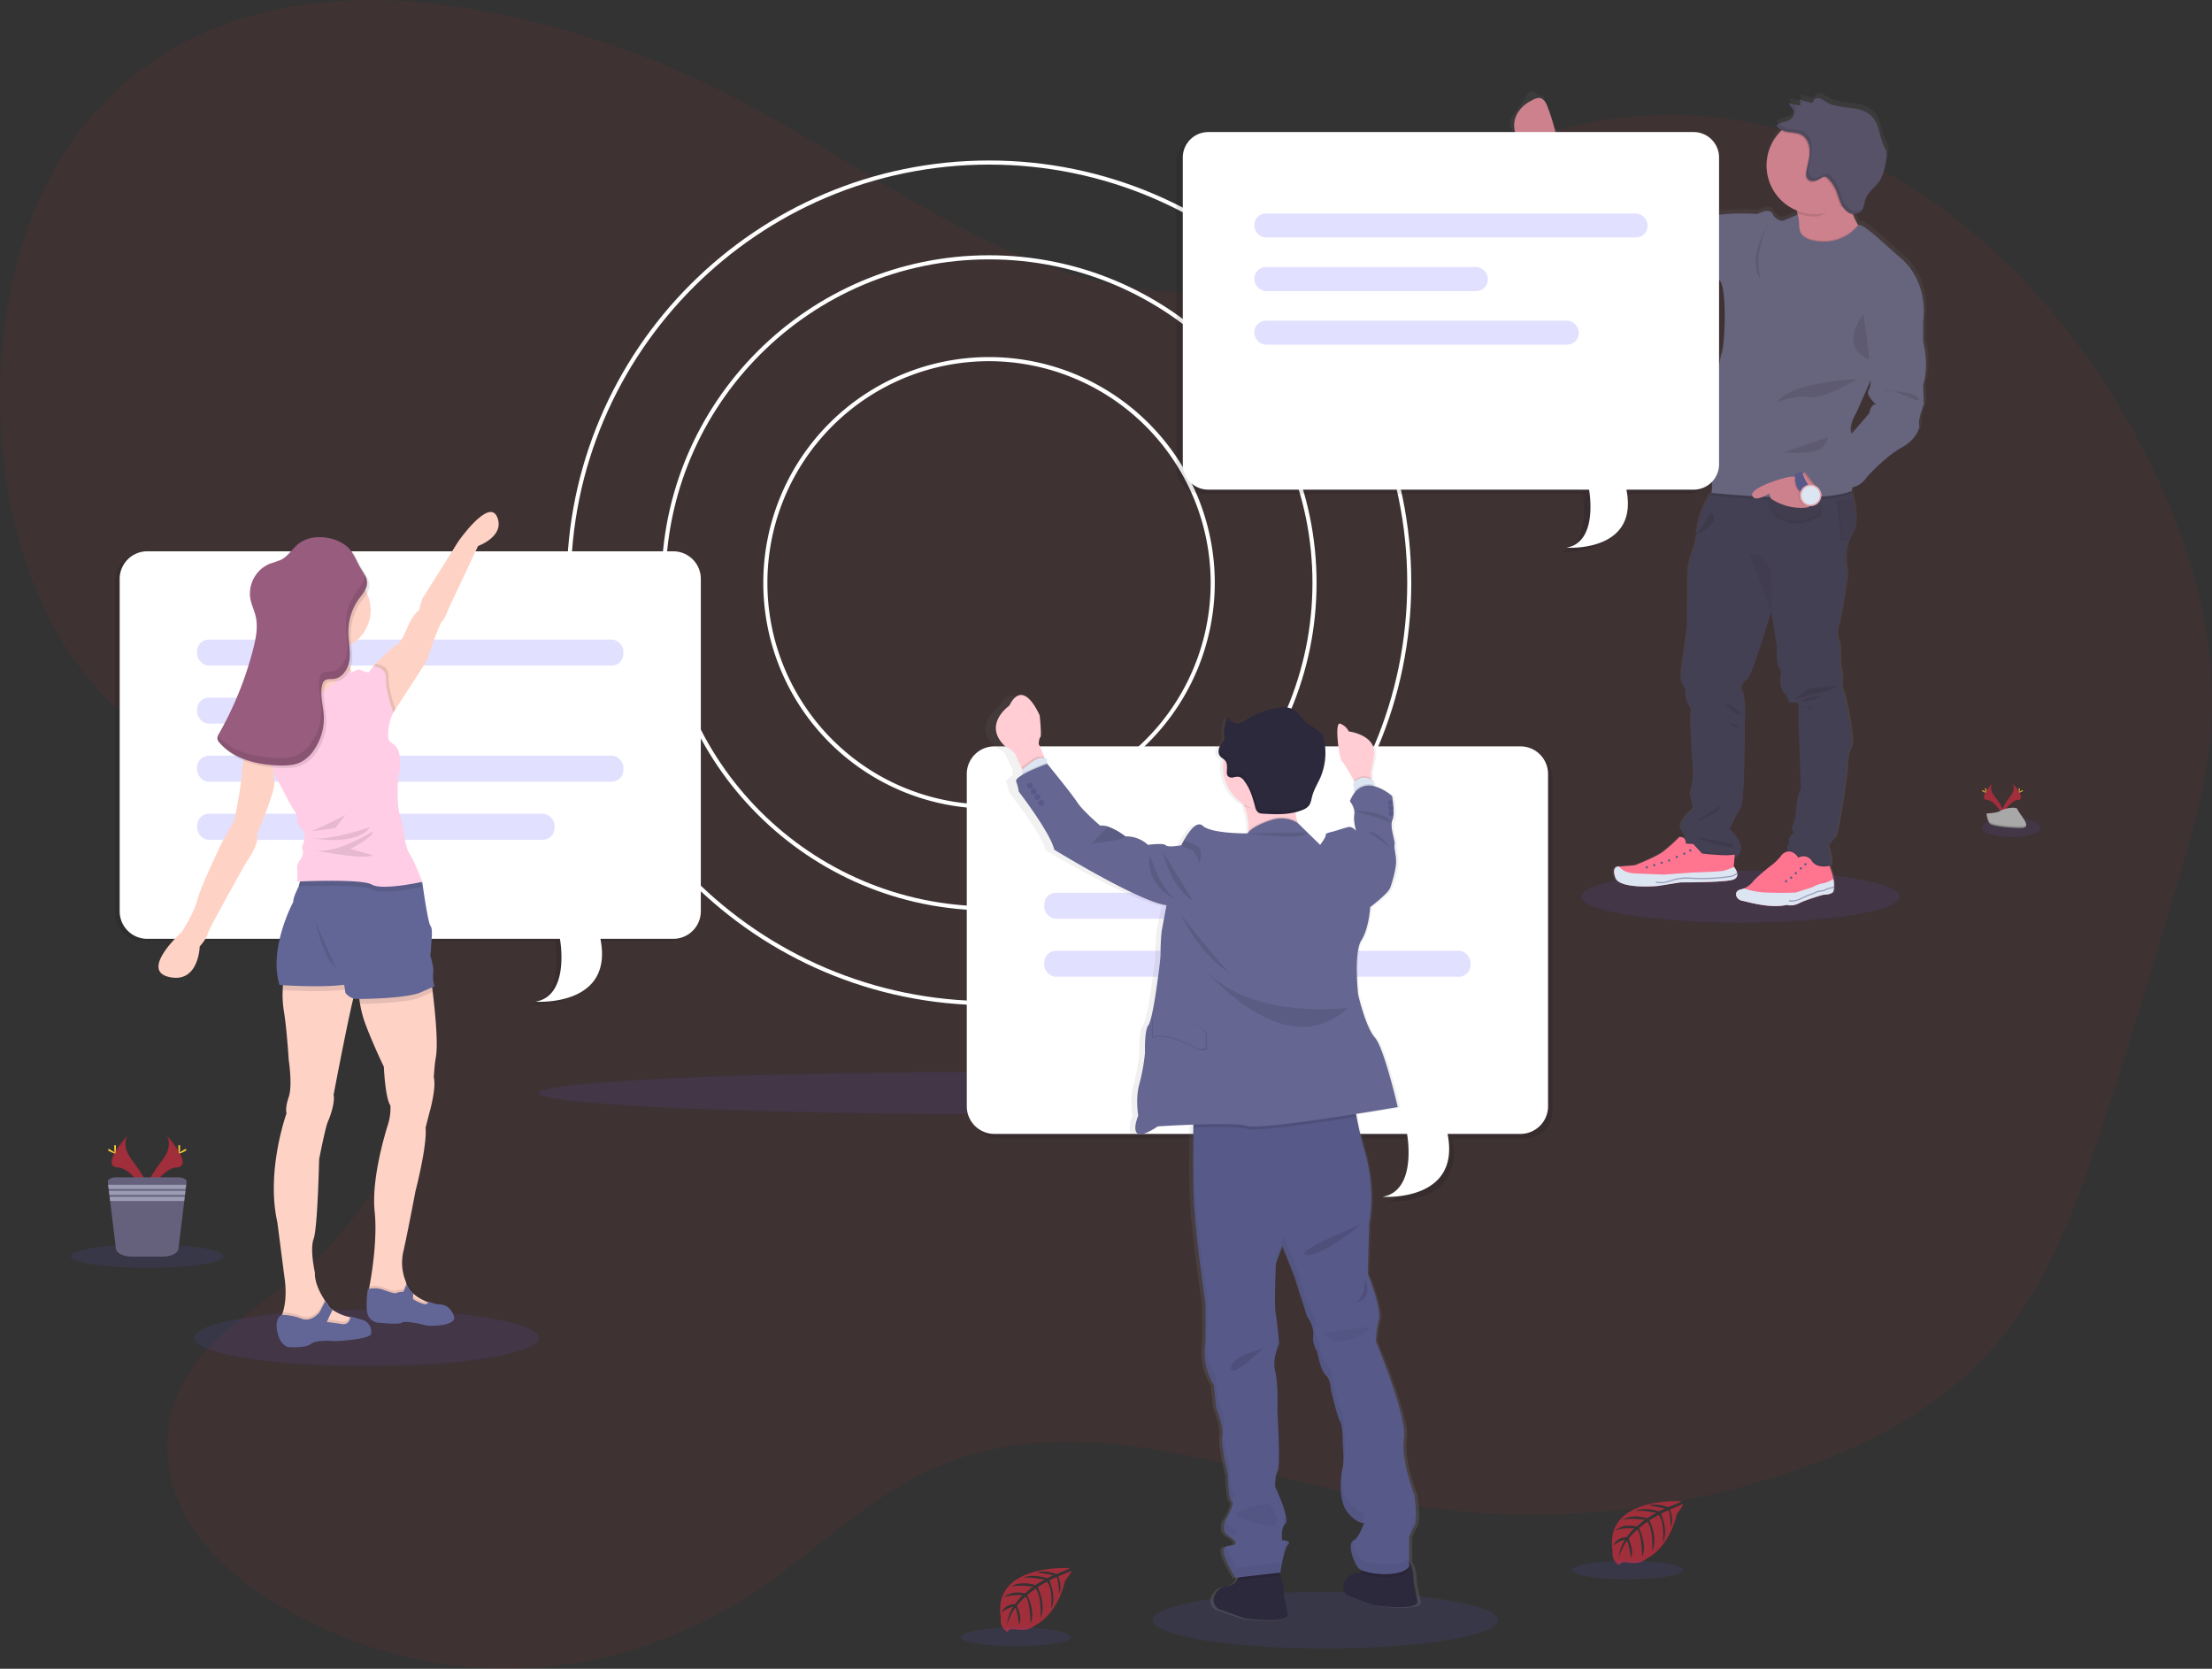 <?xml version="1.0" encoding="UTF-8" standalone="no"?>
<svg
   xmlns:dc="http://purl.org/dc/elements/1.1/"
   xmlns:cc="http://creativecommons.org/ns#"
   xmlns:rdf="http://www.w3.org/1999/02/22-rdf-syntax-ns#"
   xmlns:svg="http://www.w3.org/2000/svg"
   xmlns="http://www.w3.org/2000/svg"
   xmlns:xlink="http://www.w3.org/1999/xlink"
   xmlns:sodipodi="http://sodipodi.sourceforge.net/DTD/sodipodi-0.dtd"
   xmlns:inkscape="http://www.inkscape.org/namespaces/inkscape"
   inkscape:version="1.0beta1 (32d4812, 2019-09-19)"
   sodipodi:docname="undraw_work_chat_erdt.svg"
   version="1.1"
   viewBox="0 0 1077.87 813.02"
   height="813.02"
   width="1077.87"
   data-name="Layer 1"
   id="b163acb8-d7e3-44ae-95e8-546cddd31e63">
  <rect x="0" y="0" width="1077.87" height="813.02" fill="#333333" stroke="none"/>
  <sodipodi:namedview
     inkscape:current-layer="b163acb8-d7e3-44ae-95e8-546cddd31e63"
     inkscape:window-maximized="0"
     inkscape:window-y="23"
     inkscape:window-x="0"
     inkscape:cy="480.25906"
     inkscape:cx="642.29131"
     inkscape:zoom="0.4407778"
     showgrid="false"
     id="namedview3883"
     inkscape:window-height="781"
     inkscape:window-width="1440"
     inkscape:pageshadow="2"
     inkscape:pageopacity="0"
     guidetolerance="10"
     gridtolerance="10"
     objecttolerance="10"
     borderopacity="1"
     inkscape:document-rotation="0"
     bordercolor="#666666"
     pagecolor="#ffffff" />
  <defs
     id="defs3436">
    <linearGradient
       gradientUnits="userSpaceOnUse"
       gradientTransform="translate(-77.03)"
       y2="87.89"
       x2="975.77"
       y1="484.92"
       x1="975.77"
       id="198f78e2-ec49-403a-9acf-506373c5226e">
      <stop
         id="stop3428"
         stop-opacity="0.25"
         stop-color="gray"
         offset="0" />
      <stop
         id="stop3430"
         stop-opacity="0.12"
         stop-color="gray"
         offset="0.54" />
      <stop
         id="stop3432"
         stop-opacity="0.1"
         stop-color="gray"
         offset="1" />
    </linearGradient>
    <linearGradient
       gradientTransform="translate(-62.82,-43.23)"
       xlink:href="#198f78e2-ec49-403a-9acf-506373c5226e"
       y2="382.11"
       x2="649.11"
       y1="832.85"
       x1="649.11"
       id="6e777f18-a157-4954-9b1f-a7cbf36b1989" />
  </defs>
  <title
     id="title3438">work chat</title>
  <path
     style="fill:#a12e3b;fill-opacity:1"
     transform="translate(-61.06 -43.49)"
     id="path3440"
     opacity="0.1"
     fill="#6c63ff"
     d="M724.89,154.84c-46.25,39.26-106.24,36.72-158.81,16.29S465.22,114.34,414,88.49c-42.94-21.67-88-35.9-133.61-42.23-65.28-9.06-138.18,2-183.66,65.44-50.65,70.68-46.76,198.16,8,263,27.87,33,64.36,49.2,96.18,75S262.2,518.26,259.49,568c-2.51,46-31.68,81.37-61.87,103.54-23.33,17.13-52.06,35.84-54.87,71.33-2.72,34.33,21.44,61.24,44.51,76.54,75.26,49.91,168,49.43,243-1.26C457,800.06,481.56,776,509.61,761.92c73.65-37,154.81.24,232.8,13.87,66,11.53,133.69,5.55,198-17.48,38.62-13.83,77.39-35,104.52-74.36,19.57-28.4,31.76-64.35,43.2-99.85q18.3-56.77,35.19-114.36c6.75-23.05,13.4-46.54,15.15-71.19,3.16-44.68-10.16-88.85-28.3-126.55C1067.1,182.47,994.56,119.52,916,103.53S754.33,118.77,693.4,187.11" />
  <ellipse
     id="ellipse3442"
     opacity="0.1"
     fill="#6c63ff"
     ry="10.36"
     rx="226.98"
     cy="532.53"
     cx="489.56" />
  <path
     id="path3444"
     fill="#fff"
     transform="translate(-61.06 -43.49)"
     d="M543,533.24c-113.47,0-205.78-92.31-205.78-205.78S429.5,121.68,543,121.68,748.75,214,748.75,327.46,656.43,533.24,543,533.24Zm0-409.56c-112.37,0-203.78,91.42-203.78,203.78S430.6,531.24,543,531.24s203.78-91.42,203.78-203.78S655.33,123.68,543,123.68Z" />
  <path
     id="path3446"
     fill="#fff"
     transform="translate(-61.06 -43.49)"
     d="M543,487.06c-88,0-159.61-71.6-159.61-159.6S455,167.86,543,167.86s159.6,71.6,159.6,159.6S631,487.06,543,487.06Zm0-317.2c-86.91,0-157.61,70.7-157.61,157.6s70.7,157.6,157.61,157.6,157.6-70.7,157.6-157.6S629.87,169.86,543,169.86Z" />
  <path
     id="path3448"
     fill="#fff"
     transform="translate(-61.06 -43.49)"
     d="M543,437.46a110,110,0,1,1,110-110A110.13,110.13,0,0,1,543,437.46Zm0-218a108,108,0,1,0,108,108A108.13,108.13,0,0,0,543,219.46Z" />
  <ellipse
     id="ellipse3450"
     opacity="0.1"
     fill="#6c63ff"
     ry="4.72"
     rx="14.27"
     cy="403.16"
     cx="979.99" />
  <ellipse
     id="ellipse3452"
     opacity="0.1"
     fill="#6c63ff"
     ry="13.79"
     rx="84.04"
     cy="651.82"
     cx="178.55" />
  <g
     id="g3466"
     opacity="0.1">
    <path
       id="path3454"
       transform="translate(-61.06 -43.49)"
       d="M386.93,313.21H130.54a13.44,13.44,0,0,0-13.4,13.4v162a13.44,13.44,0,0,0,13.4,13.4H331.67s5.21,27.66-11.91,30.64c0,0,38.34,2.75,31.64-30.64h35.53a13.44,13.44,0,0,0,13.4-13.4v-162A13.44,13.44,0,0,0,386.93,313.21Z" />
    <g
       id="g3464"
       opacity="0.2">
      <rect
         id="rect3456"
         ry="5.67"
         rx="5.67"
         height="12.66"
         width="207.7"
         y="312.72"
         x="93.82" />
      <rect
         id="rect3458"
         ry="5.67"
         rx="5.67"
         height="12.66"
         width="207.7"
         y="369.3"
         x="93.82" />
      <rect
         id="rect3460"
         ry="5.67"
         rx="5.67"
         height="12.66"
         width="174.18"
         y="397.58"
         x="93.82" />
      <rect
         id="rect3462"
         ry="5.67"
         rx="5.67"
         height="12.66"
         width="90.06"
         y="341.01"
         x="93.82" />
    </g>
  </g>
  <path
     id="path3468"
     fill="#fff"
     transform="translate(-61.06 -43.49)"
     d="M389.17,312.09H132.77a13.44,13.44,0,0,0-13.4,13.4v162a13.44,13.44,0,0,0,13.4,13.4H333.9s5.22,27.66-11.91,30.63c0,0,38.34,2.75,31.64-30.63h35.54a13.43,13.43,0,0,0,13.39-13.4v-162A13.43,13.43,0,0,0,389.17,312.09Z" />
  <g
     id="g3478"
     opacity="0.2">
    <rect
       id="rect3470"
       fill="#6c63ff"
       ry="5.67"
       rx="5.67"
       height="12.66"
       width="207.7"
       y="311.6"
       x="96.06" />
    <rect
       id="rect3472"
       fill="#6c63ff"
       ry="5.67"
       rx="5.67"
       height="12.66"
       width="207.7"
       y="368.18"
       x="96.06" />
    <rect
       id="rect3474"
       fill="#6c63ff"
       ry="5.67"
       rx="5.67"
       height="12.66"
       width="174.18"
       y="396.47"
       x="96.06" />
    <rect
       id="rect3476"
       fill="#6c63ff"
       ry="5.67"
       rx="5.67"
       height="12.66"
       width="90.06"
       y="339.89"
       x="96.06" />
  </g>
  <path
     id="path3480"
     fill="#ffd2c6"
     transform="translate(-61.06 -43.49)"
     d="M294,309.52l-14.21,30.22s-2.1,5.67-3.45,6.72-7.32,19-7.32,19L253.79,389h0l-1,1.6-6-1.65-4.19-15.67.26-4.55,0-.57s9.43-9.86,11.52-10.61c0,0,1.64.19,4.79-7.45s6-9.3,6-9.3l1.64-5.54,17.66-28.11s14.8-21.23,18.83-11.81S294,309.52,294,309.52Z" />
  <path
     id="path3482"
     fill="#ffd2c6"
     transform="translate(-61.06 -43.49)"
     d="M235,524.17a3.4,3.4,0,0,1-.48,1.45c-1.64,2.39-10.91,51.29-10.91,51.29.74,3.3-1.34,9.88-2.7,12.87s-4.34,18.54-4.34,18.54-.74,33.5-2.68,38.73.62,16.45.62,16.45c-.19,5.16,2.91,10.61,4.75,13.39.14.18.25.36.36.51.6.86,1,1.35,1,1.35a7.79,7.79,0,0,0,2.09,2.59c.13.11.27.21.42.32a23.81,23.81,0,0,0,8.38,3.54l.29.06c1.2.27,2,.37,2,.37l.74,4-7.92,1.64-15.1,1s-17.8,1.35-13.76-6.58a12.54,12.54,0,0,0,.73-1.68h0c.15-.38.29-.78.41-1.18,2.43-7.62.79-16.88.79-16.88L196.21,639c-5.67-25.12,4.48-53.09,4.48-53.09s-.89-2.24,1.06-7.92,0-18.09,0-18.09-1-16-2.39-23.93a48.35,48.35,0,0,1-.54-10.07,50.3,50.3,0,0,1,.54-5.9l34.1-4.52S235.38,521,235,524.17Z" />
  <path
     id="path3484"
     opacity="0.1"
     transform="translate(-61.06 -43.49)"
     d="M234.5,689.68l-7.92,1.64-15.1,1s-17.8,1.35-13.76-6.58a12.54,12.54,0,0,0,.73-1.68h0c.15-.38.29-.78.41-1.18a27.39,27.39,0,0,1,9,1.82c5.07,2,8.89-3.15,8.89-3.15l2.46-4.7.36-.68c.6.86,1,1.35,1,1.35a8,8,0,0,0,2.51,2.9l-.42.88-2.39,5s3.06.31,7.25,1a3.24,3.24,0,0,0,3.94-2.16l.29.06c1.2.27,2,.37,2,.37Z" />
  <path
     id="path3486"
     fill="#626696"
     transform="translate(-61.06 -43.49)"
     d="M241.83,693.41c-.6,2.69-17.27,3.52-17.27,3.52s-9.28-.9-11.88,1.27-10.26,1.65-10.56,1.65-4.33-.16-5.91-7.4c-1.53-7.06,2.06-8.29,2.24-8.35h0a27.13,27.13,0,0,1,9.43,1.83c5.07,2,8.89-3.14,8.89-3.14l2.82-5.39c.6.86,1,1.35,1,1.35a7.9,7.9,0,0,0,2.51,2.91l-2.81,5.91s3.06.31,7.25,1c3.35.54,4.08-2.19,4.23-3.29a3.4,3.4,0,0,0,0-.45s2.61.75,5.82,1.65A6,6,0,0,1,241.83,693.41Z" />
  <path
     id="path3488"
     fill="#ffd2c6"
     transform="translate(-61.06 -43.49)"
     d="M273.24,559.81c-.4,2.39-.81,8.58-.81,8.58,1.4,5.18-2.19,17.49-2.19,17.49l-1.79,7c.8,9-4.93,30.91-4.93,30.91s-3.84,20.34-5.84,29.12a24.21,24.21,0,0,0,1,14.66c.1.24.16.36.16.36,0,.17.07.33.12.49s.13.48.21.71a10.8,10.8,0,0,0,2,3.34,10.12,10.12,0,0,0,1.07,1.1l.06.06a21.64,21.64,0,0,0,6.36,3.91h0l1,.4a30.07,30.07,0,0,0,3.17,1h0a3.29,3.29,0,0,0,.36.08l-.81,4.7-10.56-2.7-14.15-4.59-7-4s.08-.38.22-1.11c0,0,0-.08,0-.12.06-.31.12-.68.21-1.1C242.29,664,245,646.7,243.64,634c-1.69-15.75,4.87-37.49,6.47-42.67a25.87,25.87,0,0,0,1.2-9.17c-2.6-3.8-3.2-18.94-3.2-18.94s-4.78-9.78-8.74-20.15a53,53,0,0,1-2.85-10.48,36.65,36.65,0,0,1-.58-7.66s32.12-29.31,35.64-.93c.12,1,.23,1.88.34,2.78C275,552.72,273.62,557.5,273.24,559.81Z" />
  <path
     id="path3490"
     opacity="0.1"
     transform="translate(-61.06 -43.49)"
     d="M273.24,679.05l-.81,4.7-10.56-2.7-14.15-4.59-7-4s.08-.38.22-1.11c0,0,0-.08,0-.12.06-.31.12-.68.21-1.1l1-.1h.08a13.32,13.32,0,0,1,5.93.8c2.3.87,5.32,1.86,5.94,1.44a7.56,7.56,0,0,1,3.39-.6l1.47-3.22.21-.49a10.68,10.68,0,0,0,2,3.34,11.29,11.29,0,0,0,1.13,1.16l-.06,1.14-.08,1.61a20.58,20.58,0,0,0,5.08,2.35,2.94,2.94,0,0,0,1.42,0h0l1,.4a30.07,30.07,0,0,0,3.17,1h0A3.29,3.29,0,0,0,273.24,679.05Z" />
  <path
     id="path3492"
     fill="#626696"
     transform="translate(-61.06 -43.49)"
     d="M268,689.08c-2.95-.85-10.06-2.2-11.21-1.15s-11,0-11,0a6,6,0,0,1-5.09-3c-2-3.19-.39-13.51-.39-13.51l.73-.07,1.22-.12h.08a13.17,13.17,0,0,1,5.93.8c2.3.86,5.32,1.85,5.94,1.44a7.42,7.42,0,0,1,3.39-.6l1.68-3.71a10.8,10.8,0,0,0,2,3.34,11.29,11.29,0,0,0,1.13,1.16l-.14,2.75a20.71,20.71,0,0,0,5.08,2.34,2,2,0,0,0,2.44-.77,1.51,1.51,0,0,0,.18-.41h0c.09.17,1.06.5,4.17,1.39h0c3.38-.19,6.64,1.28,8.14,5.86S270.89,689.92,268,689.08Z" />
  <path
     id="path3494"
     opacity="0.1"
     transform="translate(-61.06 -43.49)"
     d="M235,524.17c-.66.19-1.26.37-1.82.55a25.23,25.23,0,0,1-4.41.93c-9.43,1.33-25,.53-29.93.22a50.3,50.3,0,0,1,.54-5.9l34.1-4.52S235.38,521,235,524.17Z" />
  <path
     id="path3496"
     fill="#626696"
     transform="translate(-61.06 -43.49)"
     d="M264.72,515.89s-12.52,1.94-22.7,4.17c-3.4.74-6.54,1.51-8.86,2.27a27.21,27.21,0,0,1-4.41.93c-11.34,1.59-31.48.12-31.48.12-5.53-17.94,6.72-40.53,6.72-40.53-.29-1.8,2.55-7.32,2.55-7.32l.05-.18,1.74-6.4h46.51l.57,2.75,1.18,5.6,7.3,34.67Z" />
  <path
     id="path3498"
     opacity="0.1"
     transform="translate(-61.06 -43.49)"
     d="M271.92,526.77l-.28.12-5.44,2.41c-5.89,2.72-23.52,3.23-29.68,3.28a36.65,36.65,0,0,1-.58-7.66s32.12-29.31,35.64-.93C271.7,525,271.81,525.87,271.92,526.77Z" />
  <path
     id="path3500"
     fill="#626696"
     transform="translate(-61.06 -43.49)"
     d="M272.78,524l-1.14.5-5.44,2.42c-6,2.76-24.19,3.25-30,3.28h-1.53c-2.69-.09-5.38-2.61-5.38-3.27,0-.36-.28-2.13-.52-3.65-.2-1.22-.38-2.27-.38-2.27s-12-5.18-18.09-9.37c-4.57-3.11-3.42-25.21-2.53-36.32.31-3.83.58-6.35.58-6.35l47.08,2.75,6.6.38,3.78.84,1,.21s2.7,19.74,4,21.38.46,7.18.3,10.33a19.19,19.19,0,0,1-.44,4s1.94,5.54,1.48,8.64A17.23,17.23,0,0,0,272.78,524Z" />
  <circle
     id="circle3502"
     fill="#ffd2c6"
     r="19.29"
     cy="297.29"
     cx="161.33" />
  <path
     id="path3504"
     fill="#ffd2c6"
     transform="translate(-61.06 -43.49)"
     d="M213,348.83s1.34,18.27-2.39,22.46-13.46,12.11-13.46,12.11l3,12.41,16.9,1.95,19.74-21.09-4.49-5.53s-3.44-11.67-.6-17.5S213,348.83,213,348.83Z" />
  <path
     id="path3506"
     opacity="0.1"
     transform="translate(-61.06 -43.49)"
     d="M253.79,389h0l-1,1.6-6-1.65-4.19-15.67.26-4.55,1.23-1.77s6.58.16,6.29,6.14C250.09,378.35,253.08,387,253.79,389Z" />
  <path
     id="path3508"
     opacity="0.1"
     transform="translate(-61.06 -43.49)"
     d="M266.8,475.53s-4.76,1.06-10.21,1.77-11.74,1.07-14.32-.43c-4.33-2.56-27.79-1.83-34.52-1.57-.48,0-.86,0-1.16.05l1.74-6.4h46.51l.57,2.75,6.6.38,3.78.84C266.42,474.47,266.8,475.53,266.8,475.53Z" />
  <path
     id="path3510"
     fill="#ffcde5"
     transform="translate(-61.06 -43.49)"
     d="M242.88,368.15s6.58.15,6.28,6.13,3.59,16.3,3.59,16.3l-1.5,3.44s-2.09,8.37-.45,10.47,7.63,2.09,4.19,19.29c0,0-.74,12.86,1.05,17.05s1.79,14.2,4.48,18.39,6.29,13.91,6.29,13.91-19.45,4.33-24.53,1.34S205.94,473,205.94,473s.15-5.24,0-5.83a5,5,0,0,1,.75-3.82c1-1.42,2.69-3.81,1.79-5.9s2.25-5.18.6-8.42-3.65-3.89-3.25-5.66-.64-4.17-1.83-5.66-9.28-17.3-9.28-17.3L193.38,413s-10.41-7.63-10.22-11.22,3.94-8.56,3.94-8.56l10-9.83s5.53,6,10.91,3.89S225,375.17,225,375.17s4.14-2.24,4.44-3.88,2.84-.15,2.84-.15,3.74-2.05,4.49-1.33,4,1.33,4,1.33Z" />
  <path
     id="path3512"
     fill="#ffd2c6"
     transform="translate(-61.06 -43.49)"
     d="M186.35,399.3l-3.19,2.49s-3.24,5.84-4,16.3-4,25.26-4,25.26l-6.28,11.23S158.53,476.25,157.19,482s-7.48,15.48-7.48,15.48-20.79,18.68-6.28,22,14.95-14.87,14.95-14.87,3.39-3.74,3.94-6.28,18.94-35.07,18.94-35.07,6.44-8.75,5.09-13.38c0,0,8.37-19.69,8.37-24.63A87.48,87.48,0,0,0,193.38,413l1.34-10.32Z" />
  <path
     id="path3514"
     opacity="0.1"
     transform="translate(-61.06 -43.49)"
     d="M229.42,440.53s-14.66,7.67-17.5,8.07S224.33,447,224.33,447Z" />
  <path
     id="path3516"
     opacity="0.1"
     transform="translate(-61.06 -43.49)"
     d="M241.38,446.51s-19.44,6.58-28,5.38C213.42,451.89,234.65,455.93,241.38,446.51Z" />
  <path
     id="path3518"
     opacity="0.1"
     transform="translate(-61.06 -43.49)"
     d="M242.58,448.66s-17.5,11-27.82,9.21c0,0,24.08,4.79,27.82,2.25l-10.77-3S243.78,450.8,242.58,448.66Z" />
  <path
     id="path3520"
     opacity="0.1"
     transform="translate(-61.06 -43.49)"
     d="M222.42,306.84c-5.06-1-10.67-.4-14.72,2.78-3,2.36-5,6-8.37,7.72a49.24,49.24,0,0,1-5.47,1.93,15.78,15.78,0,0,0-9.63,17c.53,3,1.92,5.7,2.6,8.62,1.22,5.22.15,10.69-1.18,15.88A167.1,167.1,0,0,1,169,402a4.32,4.32,0,0,0-.83,2.77,4,4,0,0,0,1,1.77c6.91,8,18.16,10.73,28.72,11.09,3.89.13,8,0,11.38-1.89a17.2,17.2,0,0,0,5.55-5.09A27,27,0,0,0,220,393.24c-.29-5-2-10.09-.71-14.94a4,4,0,0,1,.9-1.83c1.14-1.16,3-.86,4.64-1.05,4.39-.51,7.23-5.14,7.75-9.52s-.58-8.81-.6-13.22a27.69,27.69,0,0,1,5.21-16.28c1.46-2,3.33-4,3.82-6.51.62-3.15-1.21-5.47-2.79-8-2.45-3.88-3.65-8.41-7.38-11.37A19.92,19.92,0,0,0,222.42,306.84Z" />
  <path
     id="path3522"
     fill="#985c7e"
     transform="translate(-61.06 -43.49)"
     d="M221.22,305.64c-5.05-1-10.67-.4-14.72,2.79-3,2.35-5,6-8.37,7.72a48.32,48.32,0,0,1-5.46,1.92,15.79,15.79,0,0,0-9.64,17c.53,3,1.92,5.7,2.61,8.63,1.22,5.22.14,10.68-1.18,15.87a167.2,167.2,0,0,1-16.62,41.23,4.23,4.23,0,0,0-.82,2.76,3.85,3.85,0,0,0,1,1.77c6.92,8,18.16,10.73,28.72,11.09,3.89.14,8,0,11.38-1.88a17.24,17.24,0,0,0,5.55-5.1,27,27,0,0,0,5.15-17.37c-.29-5-2-10.09-.7-14.95a4,4,0,0,1,.89-1.83c1.14-1.16,3-.86,4.65-1,4.39-.51,7.22-5.14,7.74-9.53s-.57-8.8-.6-13.22A27.69,27.69,0,0,1,236,335.21c1.46-2,3.32-4,3.81-6.52.62-3.15-1.2-5.46-2.78-8-2.45-3.88-3.65-8.41-7.39-11.36A19.82,19.82,0,0,0,221.22,305.64Z" />
  <path
     id="path3524"
     opacity="0.1"
     transform="translate(-61.06 -43.49)"
     d="M214.76,492.62s3.84,17.94,10.22,22.83Z" />
  <g
     id="g3530"
     opacity="0.1">
    <path
       id="path3526"
       transform="translate(-61.06 -43.49)"
       d="M184.17,339.07c-.2-.7-.43-1.4-.67-2.09C183.7,337.68,183.93,338.38,184.17,339.07Z" />
    <path
       id="path3528"
       transform="translate(-61.06 -43.49)"
       d="M238.73,323.41a6.49,6.49,0,0,1-.08,1.69c-.5,2.53-2.36,4.5-3.82,6.52a27.61,27.61,0,0,0-5.21,16.27c0,4.42,1.11,8.83.59,13.22s-3.35,9-7.74,9.53c-1.62.19-3.51-.12-4.64,1a4,4,0,0,0-.9,1.83c-1.27,4.86.42,9.94.7,14.95a27,27,0,0,1-5.14,17.37,17.34,17.34,0,0,1-5.55,5.1c-3.43,1.85-7.49,2-11.39,1.88-10.38-.35-21.42-3-28.36-10.71a2.74,2.74,0,0,0-.17,1.44,3.85,3.85,0,0,0,1,1.77c6.92,8,18.16,10.73,28.72,11.09,3.89.14,8,0,11.38-1.88a17.34,17.34,0,0,0,5.55-5.1,27,27,0,0,0,5.15-17.37c-.29-5-2-10.09-.7-14.95a4,4,0,0,1,.89-1.83c1.14-1.16,3-.86,4.65-1,4.39-.51,7.22-5.14,7.74-9.53s-.57-8.8-.6-13.22A27.69,27.69,0,0,1,236,335.21c1.46-2,3.32-4,3.81-6.52A7.41,7.41,0,0,0,238.73,323.41Z" />
  </g>
  <path
     style="fill:#a12e3b;fill-opacity:1"
     id="path3532"
     fill="#6c63ff"
     transform="translate(-61.06 -43.49)"
     d="M582.33,807.47s-38.05-2.3-33.56,24.36c0,0-.89,4.71,3.38,6.85,0,0,.07-2,3.9-1.3a17.51,17.51,0,0,0,4.13.2,8.63,8.63,0,0,0,5.06-2.09h0s10.69-4.42,14.85-21.9c0,0,3.08-3.81,3-4.79l-6.42,2.74s2.19,4.63.46,8.48c0,0-.2-8.31-1.44-8.11-.25,0-3.33,1.6-3.33,1.6s3.77,8.07.92,13.93c0,0,1.08-9.94-2.1-13.34l-4.52,2.63s4.41,8.34,1.42,15.14c0,0,.77-10.43-2.37-14.49l-4.1,3.19s4.15,8.21,1.62,13.85c0,0-.33-12.14-2.51-13,0,0-3.58,3.15-4.12,4.45,0,0,2.83,6,1.07,9.11,0,0-1.08-8.09-2-8.12,0,0-3.57,5.36-3.94,9a19.48,19.48,0,0,1,3.07-9.55,10.71,10.71,0,0,0-5.46,2.83s.55-3.79,6.34-4.12c0,0,3-4.06,3.74-4.31,0,0-5.76-.48-9.25,1.07,0,0,3.07-3.58,10.31-2l4-3.3s-7.58-1-10.8.11c0,0,3.7-3.17,11.89-.86l4.4-2.64s-6.46-1.39-10.31-.89c0,0,4.06-2.19,11.6.19l3.15-1.42s-4.74-.93-6.12-1.07-1.46-.53-1.46-.53a16.36,16.36,0,0,1,8.89,1S582.44,807.89,582.33,807.47Z" />
  <ellipse
     id="ellipse3534"
     opacity="0.1"
     fill="#6c63ff"
     ry="4.55"
     rx="26.93"
     cy="797.52"
     cx="495.06" />
  <path
     style="fill:#a12e3b;fill-opacity:1"
     id="path3536"
     fill="#6c63ff"
     transform="translate(-61.06 -43.49)"
     d="M880.44,774.87s-38-2.29-33.56,24.37c0,0-.89,4.71,3.38,6.85,0,0,.07-2,3.9-1.31a17.62,17.62,0,0,0,4.14.2,8.54,8.54,0,0,0,5.05-2.09h0s10.7-4.41,14.85-21.89c0,0,3.08-3.82,3-4.8L874.74,779s2.19,4.63.47,8.48c0,0-.21-8.32-1.44-8.12-.25,0-3.34,1.6-3.34,1.6s3.77,8.07.93,13.94c0,0,1.08-9.94-2.11-13.35l-4.52,2.64s4.41,8.33,1.42,15.13c0,0,.77-10.43-2.37-14.49L859.69,788s4.14,8.22,1.61,13.86c0,0-.33-12.15-2.5-13.06,0,0-3.58,3.16-4.13,4.46,0,0,2.84,6,1.08,9.1,0,0-1.08-8.08-2-8.12,0,0-3.57,5.36-3.94,9a19.45,19.45,0,0,1,3.08-9.55,10.76,10.76,0,0,0-5.47,2.83s.56-3.78,6.35-4.12c0,0,3-4.06,3.74-4.31,0,0-5.76-.48-9.26,1.07,0,0,3.08-3.58,10.31-1.95l4-3.3s-7.59-1-10.8.11c0,0,3.7-3.16,11.89-.86l4.4-2.63s-6.47-1.4-10.32-.89c0,0,4.06-2.19,11.61.18l3.15-1.41s-4.74-.93-6.13-1.08-1.46-.53-1.46-.53a16.39,16.39,0,0,1,8.9,1S880.56,775.29,880.44,774.87Z" />
  <ellipse
     id="ellipse3538"
     opacity="0.1"
     fill="#6c63ff"
     ry="4.55"
     rx="26.93"
     cy="764.92"
     cx="793.17" />
  <ellipse
     id="ellipse3540"
     opacity="0.1"
     fill="#6c63ff"
     ry="12.72"
     rx="77.55"
     cy="436.83"
     cx="848.09" />
  <path
     id="path3542"
     fill="url(#198f78e2-ec49-403a-9acf-506373c5226e)"
     transform="translate(-61.06 -43.49)"
     d="M999.44,229.49c3.17-10.63,0-21.26,0-21.26v-10s3.62-19.61-12.5-32.19l-10.7-9.43s-6-5.14-7.73-5.47a7.85,7.85,0,0,0-1-.15l-.32-.18a32.21,32.21,0,0,1-2.34-4.93,4.57,4.57,0,0,0,3.81-1.3,5,5,0,0,0,.9-1.5h0c.62-1.39.72-3.07,1.25-4.55a10.62,10.62,0,0,1,2-3.27c-.11.18-.22.35-.32.53,1.51-1.88,3.49-3.5,4.9-5.49a12,12,0,0,0,.78-1.22l-.21.25c2-3.16,2.57-7,3.14-10.68a9.64,9.64,0,0,0,.06-3.82,12.73,12.73,0,0,0-1.07-2.42c-2.32-4.8-2.27-10.82-6-14.65-2.79-2.87-7-3.75-11-4.24s-8.17-.77-11.59-2.86a12.55,12.55,0,0,0-3.14-1.73,2.59,2.59,0,0,0-3.09,1.15,2,2,0,0,1-.41.83,1.33,1.33,0,0,1-1.19.07l-5.3-1.42.06.27-.13,0,.19.84c.17,0,.35,0,.5.29l-.85,1.31a13.13,13.13,0,0,1-4.79-1,2.26,2.26,0,0,0,0,.26l-.07,0c-.1,1.5,1.6,2.47,2.12,3.88a2.94,2.94,0,0,1,0,1.9,4.32,4.32,0,0,1-1,1.52c-1.89,1.86-4.29,1.49-6.46,2.67a1.38,1.38,0,0,0-.79.87.67.67,0,0,0-.07.48,1.12,1.12,0,0,0,.44.55,10,10,0,0,0,2.06,1.28l-.62.6a23.74,23.74,0,0,0,8.2,38.71c.08.41.14.83.2,1.28,0,0,0,.08,0,.12l.06.57-7.15,3a5.69,5.69,0,0,1-5.12-3.29c-1.66-3.44-7.53,0-7.53,0s-17.93-1.35-24.56,1.95c0,0-10.7-4.49-12.2-4.79s-3.77-1.5-4.83-1.2-2.41-2-3.16-1.8-1-1.49-3.46-2.09-3.32.15-6-2.55-24.71-13.32-24.71-13.32l-9.94-8.09-10.55-8.38-.19.35c-.06-.25-.13-.51-.2-.78a100,100,0,0,0-3.91-12.3c-.68-1.62-1-3.67-1.89-2.59-.56.65-1.52-.77-3-1.73a2.49,2.49,0,0,0-3.72,1.08h0c-8.21,12.87-11.15,13.8-6.39,18.51,4.23,4.2,7.05,7.91,10.51,9l.41.13a.58.58,0,0,1-.23,0l20,23.95s14.46,12.58,24.41,16.62,9.19,5.24,9.19,5.24,30.13,15.27,34.8,15,3.77,31.29,1.81,36.38-5.12,41.92-5.12,41.92-3,7.78.15,13.17c0,0,.7,10.32.07,12.79-2.75,4.23-6.66,11.41-7.3,18.8,0,.39-.08.76-.12,1.14a2.59,2.59,0,0,1-.71.58s.26-.06.67-.2a38,38,0,0,1-2,9,36.67,36.67,0,0,0-2.46,13v23.79L881,363s-2.41,11.17,0,13.77a6.33,6.33,0,0,1,1.32,4.59,8.5,8.5,0,0,0,1.54,5.35,4.06,4.06,0,0,1,1,3.44c-.8,2.59,1.18,30.13,1.18,30.13s-.58,7.59-1.38,8S886,437,886,437s-8.14,6.79-6.07,10.39l2.08,3.19-.55.54-.34.34a3.17,3.17,0,0,0-2.07-.39,77.61,77.61,0,0,1-8.19,7.29c-3.67,2.65-13.66,6.49-13.66,6.49l-7.88.64h-.15s-3.77-.35-1.66,5.49,21,4,21,4l11-1.74s19.68.09,25.31-1.15c2.36-.53,2.92-1.78,2.77-3.06,0,0,0,0,0,0l-.06-.06a7.86,7.86,0,0,0-1.61-3.31,1.56,1.56,0,0,0-.14-.17l.36-4c8.35-4.81-2.36-14.28-2.36-14.28s3.66-8,5.55-10.57,1.88-40.72,1.88-40.72,1-13.78-1.61-17a5.75,5.75,0,0,1,2.81-5.19c1.86-1.27,7.48-18.76,11.89-33.28l2.78,17.11s-.6,8.18,1.21,10.58a4.07,4.07,0,0,1,.74,3.18,14.15,14.15,0,0,0,.41,6.93,4.48,4.48,0,0,0,1.45,2.46c1.61.8,1.71,3.65,2.31,4.25s4.32-.85,4.52,1.34a48.94,48.94,0,0,1,0,5.79l1.21,35.53s-2,3-2.41,10.78c-.17,3.36-.8,5.27-1.45,6.36a3.25,3.25,0,0,0,.3,3.82l.35.4-1.49,1.15a3.25,3.25,0,0,0-.92,4,3.21,3.21,0,0,0-.93,3.45,4,4,0,0,0,.26.56,5.63,5.63,0,0,0-3,1.48,24.6,24.6,0,0,1-5.3,5.34,99.92,99.92,0,0,0-8.46,7.24,12.14,12.14,0,0,1-4.94,4,8,8,0,0,1-1.49.44c-4,.81-2.71,4.95.5,5.6s13.86,3.94,22.15,2c0,0,2.46,1,6.07-.84S950,479.4,950,479.4s4.52,0,5.12-1.8a6.89,6.89,0,0,0,.26-1.75l.13-.12-.12-.11a23.56,23.56,0,0,0-.31-4c-.11-.68-.24-1.3-.36-1.79-.39-1.5-1.1-3.43-1.41-4.25a1.53,1.53,0,0,0,.14-.21c1.72-2.91-1.14-10-1.14-10a19.11,19.11,0,0,1,3.41-4c1.61-1.19,5.83-32.33,5.83-32.33s-.2-8,2-11.58-3-25.35-3-25.35-2.21-5-1.4-6.79-.81-8.38-.81-8.38v-7.86a8.64,8.64,0,0,0-.46-2.76c-.62-1.85-1.54-5.4-.54-8,1.41-3.59,4.62-25.75,4.62-25.75s-2.51-9.77,1.16-17.55a16.79,16.79,0,0,1,1-1.81c2.72-4.28,1.91-11.88.57-18-.21-.95-.43-1.86-.65-2.73-.1-.37-.2-.72-.29-1.07l.43-.18s0-.59.13-1.58a11,11,0,0,0,7.25-5s9.19-10.33,17.33-14.67,8.74-10.63,8.74-10.63c-1.21-2.1,2.15-10.63,2.15-10.63Zm-32-78.38Zm5.53,92.15-8.7,10.09a.21.21,0,0,1,0-.06c-2.26-3.14,2.11-10.18,2.11-10.18L973.57,227c-.06,2.08-.31,3.9-.94,4.76-2,2.7,3.61,7.19,3.61,7.19C973.23,238.92,972.93,243.26,972.93,243.26Z" />
  <path
     id="path3544"
     fill="#cc818c"
     transform="translate(-61.06 -43.49)"
     d="M819.74,111,815,120.21a18.35,18.35,0,0,1-4.42-.92,16.77,16.77,0,0,1-10.38-9c-4.24-9.38,2.78-15.44,6.05-17.22s6.3-3.83,8.75,2a101.43,101.43,0,0,1,3.86,12.22C819.4,109.51,819.74,111,819.74,111Z" />
  <path
     id="path3546"
     fill="#cc818c"
     transform="translate(-61.06 -43.49)"
     d="M970.66,159l-7.58,11.31s-35.86,17.1-29-3c3-8.85,3.37-15.33,2.83-19.81,0,0,0-.08,0-.12-.7-5.6-2.81-8-2.81-8s34.95-17.88,29.75-5.65a17,17,0,0,0-1.24,8.05,27.42,27.42,0,0,0,3.77,11.17A37,37,0,0,0,970.66,159Z" />
  <path
     id="path3548"
     fill="#444053"
     transform="translate(-61.06 -43.49)"
     d="M959.8,382.79s5.16,21.62,3,25.19-2,11.5-2,11.5-4.17,30.95-5.76,32.14a19,19,0,0,0-3.37,4s2.83,7,1.13,9.9a2.35,2.35,0,0,1-1.13,1c-2.66,1.12-12.48-3.85-18.07-6.9a3.08,3.08,0,0,1-1.48-1.77,3.15,3.15,0,0,1,.91-3.42,3.26,3.26,0,0,1,.91-4l1.47-1.14-.34-.4a3.25,3.25,0,0,1-.3-3.8c.64-1.08,1.26-3,1.43-6.31.4-7.74,2.38-10.71,2.38-10.71l-1.19-35.31a50.69,50.69,0,0,0,0-5.75c-.2-2.18-3.87-.74-4.46-1.34s-.7-3.42-2.28-4.22a4.44,4.44,0,0,1-1.44-2.44,14.22,14.22,0,0,1-.41-6.89,4.06,4.06,0,0,0-.73-3.16c-1.79-2.38-1.19-10.51-1.19-10.51l-2.74-17c-4.36,14.43-9.91,31.81-11.74,33.07a5.72,5.72,0,0,0-2.78,5.16c2.58,3.17,1.59,16.86,1.59,16.86s0,37.88-1.86,40.46-5.48,10.51-5.48,10.51,10.63,9.46,2.27,14.23l-.09.05c-8.53,4.76-26.18-8.52-26.18-8.52l1.84-1.84.54-.54-2-3.18c-2.05-3.57,6-10.31,6-10.31s-2.14-8.33-1.35-8.73,1.35-7.94,1.35-7.94-1.95-27.37-1.16-29.94a4,4,0,0,0-.94-3.42,8.54,8.54,0,0,1-1.52-5.31,6.32,6.32,0,0,0-1.3-4.56c-2.38-2.58,0-13.69,0-13.69l2-14.68V325.75a37,37,0,0,1,2.4-13.12,39.6,39.6,0,0,0,2.16-10.56c.65-7.52,4.69-14.83,7.41-19,1.44-2.2,2.51-3.52,2.51-3.52l63.47-2.49s1,2.83,2,6.76c.22.86.44,1.76.64,2.71,1.33,6.1,2.13,13.65-.56,17.91a14.09,14.09,0,0,0-1,1.79c-3.63,7.73-1.15,17.44-1.15,17.44s-3.17,22-4.56,25.59c-1,2.53-.08,6.06.54,7.9a8.79,8.79,0,0,1,.45,2.74v7.81s1.59,6.54.8,8.33S959.8,382.79,959.8,382.79Z" />
  <path
     id="path3550"
     opacity="0.1"
     transform="translate(-61.06 -43.49)"
     d="M962.72,305a16.43,16.43,0,0,0-1,1.79l-3.57-.2c.34-1.84-2.09-19.09-2.09-19.09l7.2-.41C964.6,293.23,965.41,300.79,962.72,305Z" />
  <path
     id="path3552"
     fill="#444053"
     transform="translate(-61.06 -43.49)"
     d="M963.31,304.45a14.09,14.09,0,0,0-1,1.79l-3.58-.2c.35-1.84-2.08-19.1-2.08-19.1l7.19-.4C965.2,292.64,966,300.19,963.31,304.45Z" />
  <path
     id="path3554"
     opacity="0.05"
     transform="translate(-61.06 -43.49)"
     d="M963.31,304.45a14.09,14.09,0,0,0-1,1.79l-3.58-.2c.35-1.84-2.08-19.1-2.08-19.1l7.19-.4C965.2,292.64,966,300.19,963.31,304.45Z" />
  <path
     id="path3556"
     opacity="0.1"
     transform="translate(-61.06 -43.49)"
     d="M952.8,465.49a2.35,2.35,0,0,1-1.13,1c-2.66,1.12-12.48-3.85-18.07-6.9a3.08,3.08,0,0,1-1.48-1.77c3.18-.58,5.27,3,5.27,3a4.69,4.69,0,0,1,6.54,1.59c2.73,4,8.58,2.32,8.58,2.32S952.63,465,952.8,465.49Z" />
  <path
     id="path3558"
     fill="#ff748f"
     transform="translate(-61.06 -43.49)"
     d="M954.45,477.65c-.6,1.78-5.06,1.78-5.06,1.78s-8,2.29-11.56,4.07-6,.84-6,.84c-8.19,1.89-18.7-1.38-21.87-2s-4.42-4.76-.5-5.55a7.84,7.84,0,0,0,1.47-.45,11.94,11.94,0,0,0,4.88-4,101.18,101.18,0,0,1,8.35-7.2,24.16,24.16,0,0,0,5.24-5.3c4.66-4.12,8,1.54,8,1.54a4.69,4.69,0,0,1,6.54,1.59c2.73,4,8.58,2.32,8.58,2.32s1,2.68,1.54,4.61c.12.49.25,1.11.36,1.79A15.65,15.65,0,0,1,954.45,477.65Z" />
  <circle
     id="circle3560"
     fill="#575988"
     r="0.55"
     cy="421.07"
     cx="879.75" />
  <circle
     id="circle3562"
     fill="#575988"
     r="0.55"
     cy="425.43"
     cx="875.09" />
  <circle
     id="circle3564"
     fill="#575988"
     r="0.55"
     cy="429.35"
     cx="870.35" />
  <circle
     id="circle3566"
     fill="#575988"
     r="0.55"
     cy="427.6"
     cx="872.8" />
  <circle
     id="circle3568"
     fill="#575988"
     r="0.55"
     cy="423.11"
     cx="877.52" />
  <path
     id="path3570"
     fill="#dce6f2"
     transform="translate(-61.06 -43.49)"
     d="M954.45,477.65c-.6,1.78-5.06,1.78-5.06,1.78s-8,2.29-11.56,4.07-6,.84-6,.84c-8.19,1.89-18.7-1.38-21.87-2s-4.42-4.76-.5-5.55a7.84,7.84,0,0,0,1.47-.45,38,38,0,0,0,10.73,2c8.08.34,14.48,0,14.48,0l8.18-2.63a13.69,13.69,0,0,1,5.06-1.84,13,13,0,0,0,5-2.18A15.65,15.65,0,0,1,954.45,477.65Z" />
  <path
     id="path3572"
     opacity="0.5"
     fill="#575988"
     transform="translate(-61.06 -43.49)"
     d="M934.09,482.78a6.75,6.75,0,0,1-1.36-.14l.12-.58a8.59,8.59,0,0,0,4.9-.68c.73-.29,1.46-.63,2.17-1s1.7-.8,2.58-1.13l.81-.28c.45-.15.9-.3,1.33-.49.25-.1.49-.22.73-.33a8.14,8.14,0,0,1,1.84-.7,8.55,8.55,0,0,1,1-.13,8.51,8.51,0,0,0,.9-.11,7.82,7.82,0,0,0,1.72-.64,8.35,8.35,0,0,1,1.85-.68l.44-.08a2.11,2.11,0,0,0,1.28-.47l.43.41a2.67,2.67,0,0,1-1.62.65l-.41.07a7.82,7.82,0,0,0-1.72.64,8.35,8.35,0,0,1-1.85.68,6.59,6.59,0,0,1-1,.12,8.73,8.73,0,0,0-.93.12,7.56,7.56,0,0,0-1.7.66l-.75.34c-.46.19-.92.35-1.38.5l-.79.28c-.86.32-1.71.72-2.54,1.1s-1.45.69-2.2,1A10.58,10.58,0,0,1,934.09,482.78Z" />
  <path
     id="path3574"
     opacity="0.1"
     transform="translate(-61.06 -43.49)"
     d="M936,384.23s4.12-6,11.16-5.9,10.06-.79,10.06-.79-4.51,2.67-7.63,3S936,384.23,936,384.23Z" />
  <path
     id="path3576"
     opacity="0.1"
     transform="translate(-61.06 -43.49)"
     d="M938.38,385.62s3.72-2.58,5.85-2.68,4-.3,4-.3a11.3,11.3,0,0,1-3.27,1.59C943.14,384.73,938.38,385.62,938.38,385.62Z" />
  <path
     id="path3578"
     opacity="0.1"
     transform="translate(-61.06 -43.49)"
     d="M939.17,387.4s5.61.45,5.66,1.94" />
  <path
     id="path3580"
     opacity="0.1"
     transform="translate(-61.06 -43.49)"
     d="M887,303.78c.29.05,5.29-5.21,5.64-7.29a5.1,5.1,0,0,1,2.18-3.2s3.23,1.29.35,5.24S887,303.78,887,303.78Z" />
  <path
     id="path3582"
     opacity="0.1"
     transform="translate(-61.06 -43.49)"
     d="M963.82,133.67c-1.14,2.7-2.15,2.9-1.93,5.52a19.88,19.88,0,0,1-4.54,3.57c-3.55,2.11-7.41,6.23-11.83,6.23a23.45,23.45,0,0,1-8.64-1.63c-.7-5.6-2.81-8-2.81-8S969,121.44,963.82,133.67Z" />
  <path
     id="path3584"
     fill="#cc818c"
     transform="translate(-61.06 -43.49)"
     d="M969.17,124.15a23.65,23.65,0,1,1-23.65-23.65A23.64,23.64,0,0,1,969.17,124.15Z" />
  <path
     id="path3586"
     opacity="0.1"
     transform="translate(-61.06 -43.49)"
     d="M970.66,159l-7.58,11.31s-35.86,17.1-29-3c3-8.85,3.37-15.33,2.83-19.81l.06,0a18.76,18.76,0,0,1,.71,4.56c.11,3.08.19,7,7.85,8.28,12.77,2.15,19.63-5.84,20.83-7.41A37,37,0,0,0,970.66,159Z" />
  <path
     id="path3588"
     opacity="0.1"
     transform="translate(-61.06 -43.49)"
     d="M819.74,111,815,120.21a18.35,18.35,0,0,1-4.42-.92l-.41-.49c1.94.74,8.48-11.61,8.48-11.61l.21.17C819.4,109.51,819.74,111,819.74,111Z" />
  <path
     id="path3590"
     opacity="0.1"
     transform="translate(-61.06 -43.49)"
     d="M963.23,283.83c-15.31,6.65-68.29,1-68.29,1a6.68,6.68,0,0,0,.27-1.73c1.44-2.2,2.51-3.52,2.51-3.52l63.47-2.49S962.22,279.9,963.23,283.83Z" />
  <path
     id="path3592"
     fill="#67647e"
     transform="translate(-61.06 -43.49)"
     d="M937,148.05l-7.06,3a5.64,5.64,0,0,1-5.06-3.28c-1.63-3.42-7.43,0-7.43,0s-17.71-1.34-24.25,1.94c0,0-10.56-4.47-12-4.76s-3.72-1.49-4.76-1.19-2.38-1.94-3.12-1.79-1.05-1.49-3.43-2.08-3.27.15-5.95-2.53-24.39-13.24-24.39-13.24l-9.82-8-10.41-8.33s-6.55,12.34-8.48,11.6l19.78,23.8s14.28,12.5,24.1,16.51,9.07,5.21,9.07,5.21,29.76,15.17,34.37,14.88,3.72,31.09,1.78,36.15-5.05,41.65-5.05,41.65-3,7.73.14,13.09c0,0,.75,11,0,12.94,0,0,53.31,5.7,68.43-1,0,0,2.23-24.69,0-27.82s2.09-10.11,2.09-10.11L975,223.37,998.18,200s3.57-19.49-12.34-32l-10.57-9.37s-5.91-5.11-7.63-5.43-1.09,0-1.09,0-6.9,10-21,7.66c-7.66-1.29-7.74-5.19-7.85-8.28A18.76,18.76,0,0,0,937,148.05Z" />
  <path
     id="path3594"
     opacity="0.1"
     transform="translate(-61.06 -43.49)"
     d="M966.05,228.13s-32.73,1.34-39.27,11.61c0,0,8.48-4,16.06-2.83S966.05,228.13,966.05,228.13Z" />
  <path
     id="path3596"
     opacity="0.1"
     transform="translate(-61.06 -43.49)"
     d="M929.9,264s15.47,1,18.75-2.23,3.28-5.2,3.28-5.2Z" />
  <path
     id="path3598"
     opacity="0.1"
     transform="translate(-61.06 -43.49)"
     d="M969.17,196.6s-13.09,15.47,2.83,22.16Z" />
  <path
     id="path3600"
     opacity="0.1"
     transform="translate(-61.06 -43.49)"
     d="M891.67,166.7s4.76,9.71,7.14,10.36Z" />
  <path
     id="path3602"
     opacity="0.1"
     transform="translate(-61.06 -43.49)"
     d="M875.61,162.53s11.9,10.71,14.13,11.75C889.74,174.28,877.39,162.53,875.61,162.53Z" />
  <path
     id="path3604"
     opacity="0.1"
     transform="translate(-61.06 -43.49)"
     d="M923.06,152.27s-11.46,17.1-4,27.52C919,179.79,914.88,167.44,923.06,152.27Z" />
  <path
     id="path3606"
     fill="#cc818c"
     transform="translate(-61.06 -43.49)"
     d="M951.93,281.84l-3.5,3.29-.49.46-4.05,3.83c-.3.22-.58.44-.87.64-16.5,11.83-19.81-6.14-19.81-6.14s-7.29,4.76-8.33.89,17-9.37,19.63-9.07a3.48,3.48,0,0,0,.72,0,11.31,11.31,0,0,0,3.7-1.31c.27-.14.54-.28.8-.43a29.63,29.63,0,0,0,2.67-1.68Z" />
  <path
     id="path3608"
     opacity="0.1"
     transform="translate(-61.06 -43.49)"
     d="M969.77,124.15a23.65,23.65,0,0,1-11.56,20.33,13.8,13.8,0,0,1-.86-1.72c-.85-2-1.37-4.09-2.22-6.07a18.94,18.94,0,0,0-4-5.79,2.53,2.53,0,0,0-1-.73,2.87,2.87,0,0,0-2.17.6,9.82,9.82,0,0,1-3.3,1.45,3.51,3.51,0,0,1-3.31-1c-.92-1.1-.79-2.72-.52-4.13.57-3.08,1.54-6.1,1.54-9.23s-1.18-6.51-3.9-8.06c-2.4-1.36-5.38-1-8.05-1.75a8.66,8.66,0,0,1-1.21-.42,23.66,23.66,0,0,1,40.59,16.52Z" />
  <path
     id="path3610"
     fill="#585268"
     transform="translate(-61.06 -43.49)"
     d="M927.58,103.87c-.43.23-.9.64-.77,1.12a1.1,1.1,0,0,0,.43.55,10.24,10.24,0,0,0,3.74,1.92c2.67.72,5.66.38,8.06,1.75,2.71,1.55,3.91,4.92,3.9,8.05s-1,6.16-1.55,9.23c-.26,1.42-.4,3,.53,4.14a3.53,3.53,0,0,0,3.31,1,9.75,9.75,0,0,0,3.29-1.44,2.85,2.85,0,0,1,2.17-.6,2.64,2.64,0,0,1,1.06.72,18.78,18.78,0,0,1,4,5.8c.86,2,1.38,4.08,2.22,6.07a9.79,9.79,0,0,0,4,4.94,5,5,0,0,0,6-.63c1.38-1.52,1.34-3.82,2-5.77,1.18-3.37,4.48-5.49,6.54-8.4,2.32-3.27,3-7.4,3.59-11.36a9.54,9.54,0,0,0,.06-3.8,13.76,13.76,0,0,0-1.05-2.4c-2.3-4.76-2.25-10.75-5.92-14.56-2.76-2.85-6.94-3.72-10.88-4.2s-8.07-.78-11.45-2.85a12.6,12.6,0,0,0-3.1-1.72,2.55,2.55,0,0,0-3.05,1.14,2,2,0,0,1-.41.83,1.3,1.3,0,0,1-1.16.07l-5.24-1.41.6,2.64a13.08,13.08,0,0,1-5.56-1c-.1,1.49,1.58,2.46,2.1,3.85a3.56,3.56,0,0,1-1,3.63C932.1,103.07,929.72,102.7,927.58,103.87Z" />
  <path
     id="path3612"
     opacity="0.1"
     transform="translate(-61.06 -43.49)"
     d="M906.35,459.3l-.21,2.38-.09.05c-8.53,4.76-26.18-8.52-26.18-8.52l1.84-1.84a3.2,3.2,0,0,1,.8,2.48l3.61.2,4.31,4.66s11.67,1.35,14.83.59Z" />
  <path
     id="path3614"
     fill="#ff748f"
     transform="translate(-61.06 -43.49)"
     d="M904.86,472.25c-5.55,1.23-25,1.14-25,1.14L869,475.12s-18.69,1.79-20.77-4,1.63-5.45,1.63-5.45H850l7.78-.63s9.87-3.82,13.49-6.45a77.82,77.82,0,0,0,8.08-7.24s3.25-.63,3.19,3.13l3.61.2,4.31,4.65s11.67,1.36,14.83.6h1.09l-.5,5.75.14.18C906.71,466.75,909.82,471.14,904.86,472.25Z" />
  <circle
     id="circle3616"
     fill="#575988"
     r="0.55"
     cy="414.31"
     cx="823.66" />
  <circle
     id="circle3618"
     fill="#575988"
     r="0.55"
     cy="420.38"
     cx="809.68" />
  <circle
     id="circle3620"
     fill="#575988"
     r="0.55"
     cy="422.57"
     cx="802.48" />
  <circle
     id="circle3622"
     fill="#575988"
     r="0.55"
     cy="419.22"
     cx="813.35" />
  <circle
     id="circle3624"
     fill="#575988"
     r="0.55"
     cy="421.48"
     cx="806.07" />
  <circle
     id="circle3626"
     fill="#575988"
     r="0.55"
     cy="417.5"
     cx="817.06" />
  <circle
     id="circle3628"
     fill="#575988"
     r="0.55"
     cy="415.91"
     cx="820.73" />
  <path
     id="path3630"
     fill="#dce6f2"
     transform="translate(-61.06 -43.49)"
     d="M904.86,472.25c-5.55,1.23-25,1.14-25,1.14L869,475.12s-18.69,1.79-20.77-4,1.63-5.45,1.63-5.45H850c1.19,1.54,3.58,3.3,8.28,3.38l13.44.55,13.93-1s13-.4,15.17-.84a31.52,31.52,0,0,0,5.2-1.91C906.71,466.75,909.82,471.14,904.86,472.25Z" />
  <path
     id="path3632"
     opacity="0.5"
     fill="#575988"
     transform="translate(-61.06 -43.49)"
     d="M870,473.81a8.77,8.77,0,0,1-2.2-.27L868,473a10.79,10.79,0,0,0,5.54-.25c.66-.17,1.31-.36,2-.56a22.68,22.68,0,0,1,9.65-1.09l.43,0a91.35,91.35,0,0,0,17.85-.8,6.64,6.64,0,0,0,3.82-1.53l.43.42a7.24,7.24,0,0,1-4.15,1.7,92.71,92.71,0,0,1-18,.8h-.42a29.2,29.2,0,0,0-5.91.17,30.71,30.71,0,0,0-3.55.89c-.66.2-1.32.4-2,.57A14.87,14.87,0,0,1,870,473.81Z" />
  <path
     id="path3634"
     opacity="0.1"
     transform="translate(-61.06 -43.49)"
     d="M951.93,281.84l-3.5,3.29L939.73,274a29.63,29.63,0,0,0,2.67-1.68Z" />
  <path
     id="path3636"
     fill="#67647e"
     transform="translate(-61.06 -43.49)"
     d="M991.34,190.5l6.84,9.52v10s3.13,10.57,0,21.13l.35,9.22s-3.32,8.48-2.13,10.56c0,0-.6,6.25-8.63,10.57S970.66,276,970.66,276s-3.42,6.55-12.64,5.06l-8.78,3.72-10.11-12.94,13.68-7.44s4.76-6.4,7.59-6.1L972,244.79s.3-4.31,3.27-4.31c0,0-5.5-4.46-3.57-7.14s.3-14.58.3-14.58Z" />
  <path
     id="path3638"
     opacity="0.1"
     transform="translate(-61.06 -43.49)"
     d="M978.55,233.93s15.62-.29,17.55,3.72S983.31,231.7,978.55,233.93Z" />
  <path
     id="path3640"
     opacity="0.1"
     transform="translate(-61.06 -43.49)"
     d="M948,284.81a4.1,4.1,0,0,1-.06.78,5.26,5.26,0,0,1-4.92,4.47h-.28a5.25,5.25,0,0,1-5.25-5.25,5.38,5.38,0,0,1,.29-1.71c-2.48-2-2.61-5.58-2.55-7.37a11.31,11.31,0,0,0,3.7-1.31,24.6,24.6,0,0,0,2.59,5.29,5,5,0,0,1,1.22-.15A5.25,5.25,0,0,1,948,284.81Z" />
  <path
     id="path3642"
     fill="#575988"
     transform="translate(-61.06 -43.49)"
     d="M939.4,273.26s-3.52.79-3.52,1.43-.79,6.45,3.07,8.83,3.48-3.32,3.48-3.32S939.1,275.09,939.4,273.26Z" />
  <circle
     id="circle3644"
     fill="#e4aab4"
     r="5.26"
     cy="241.32"
     cx="882.28" />
  <circle
     id="circle3646"
     fill="#dce6f2"
     r="4.51"
     cy="241.32"
     cx="882.28" />
  <path
     id="path3648"
     opacity="0.1"
     transform="translate(-61.06 -43.49)"
     d="M922.86,286.84s11.11,9.22,25.39,3.38v4.46s-9.52,6.54-18.15,2.58S922.86,286.84,922.86,286.84Z" />
  <path
     id="path3650"
     opacity="0.1"
     transform="translate(-61.06 -43.49)"
     d="M922.86,285.65S934,294.87,948.25,289v4.46s-9.52,6.54-18.15,2.58S922.86,285.65,922.86,285.65Z" />
  <path
     id="path3652"
     fill="#444053"
     transform="translate(-61.06 -43.49)"
     d="M922.86,285.65S934,294.87,948.25,289v4.46s-9.52,6.54-18.15,2.58S922.86,285.65,922.86,285.65Z" />
  <path
     id="path3654"
     opacity="0.05"
     transform="translate(-61.06 -43.49)"
     d="M923.16,285.65s11.11,9.22,25.39,3.38v4.46S939,300,930.4,296.07,923.16,285.65,923.16,285.65Z" />
  <path
     id="path3656"
     opacity="0.1"
     transform="translate(-61.06 -43.49)"
     d="M888,451.32s14.88,2.73,17.06,3.32-.6,1.64-.6,1.64S890.83,453.85,888,451.32Z" />
  <path
     id="path3658"
     opacity="0.1"
     transform="translate(-61.06 -43.49)"
     d="M887.61,443.44c.24,0,10.11-2.78,12.24-7.54" />
  <path
     id="path3660"
     opacity="0.1"
     transform="translate(-61.06 -43.49)"
     d="M902,386.51s4,5.26,6.58,5.11S904.35,386.31,902,386.51Z" />
  <path
     id="path3662"
     opacity="0.1"
     transform="translate(-61.06 -43.49)"
     d="M904.22,395.24s1.68,3.72,4.16,2.53" />
  <path
     id="path3664"
     opacity="0.05"
     transform="translate(-61.06 -43.49)"
     d="M913.59,313.57l10.55,27.82s1.49-17.9-1.66-23.26A9.29,9.29,0,0,0,913.59,313.57Z" />
  <g
     id="g3674"
     opacity="0.1">
    <path
       id="path3666"
       transform="translate(-61.06 -43.49)"
       d="M939.56,93.13l-.09-.4-1.7-.45.19.83A12.18,12.18,0,0,0,939.56,93.13Z" />
    <path
       id="path3668"
       transform="translate(-61.06 -43.49)"
       d="M934.9,99.82l.18-.16a3.55,3.55,0,0,0,1-3.62,4.91,4.91,0,0,0-.84-1.35,13,13,0,0,1-2.45-.72c-.1,1.49,1.58,2.45,2.1,3.85A3,3,0,0,1,934.9,99.82Z" />
    <path
       id="path3670"
       transform="translate(-61.06 -43.49)"
       d="M963,145.55a9.83,9.83,0,0,1-4-4.94c-.85-2-1.36-4.1-2.22-6.07a18.65,18.65,0,0,0-4-5.79,2.53,2.53,0,0,0-1.05-.73,2.84,2.84,0,0,0-2.17.6,10,10,0,0,1-3.3,1.45,3.57,3.57,0,0,1-3.31-1c-.92-1.1-.79-2.72-.52-4.13.58-3.08,1.54-6.11,1.55-9.24s-1.19-6.5-3.91-8c-2.4-1.37-5.38-1-8-1.75a10.16,10.16,0,0,1-3.74-1.92l-.21-.19a6.39,6.39,0,0,0-.65.31c-.43.23-.89.64-.77,1.11a1.19,1.19,0,0,0,.44.56,10.3,10.3,0,0,0,3.74,1.91c2.67.73,5.65.39,8.05,1.76,2.72,1.54,3.91,4.92,3.91,8s-1,6.16-1.55,9.23c-.27,1.41-.4,3,.52,4.13a3.52,3.52,0,0,0,3.31,1,10,10,0,0,0,3.3-1.44,2.89,2.89,0,0,1,2.17-.61,2.63,2.63,0,0,1,1,.73,18.88,18.88,0,0,1,4,5.79c.86,2,1.37,4.09,2.22,6.07a9.81,9.81,0,0,0,4,5c1.89,1,4.51,1,6-.63a4.72,4.72,0,0,0,.89-1.49A5.1,5.1,0,0,1,963,145.55Z" />
    <path
       id="path3672"
       transform="translate(-61.06 -43.49)"
       d="M971.54,138c1.49-1.88,3.44-3.48,4.84-5.46a13.93,13.93,0,0,0,.77-1.22C975.35,133.61,972.88,135.46,971.54,138Z" />
  </g>
  <g
     id="g3686"
     opacity="0.1">
    <path
       id="path3676"
       transform="translate(-61.06 -43.49)"
       d="M883.29,109.9H646.69a12.4,12.4,0,0,0-12.37,12.36V271.75a12.4,12.4,0,0,0,12.37,12.36h185.6s4.81,25.53-11,28.27c0,0,35.38,2.54,29.2-28.27h32.79a12.39,12.39,0,0,0,12.36-12.36V122.26A12.39,12.39,0,0,0,883.29,109.9Z" />
    <g
       id="g3684"
       opacity="0.2">
      <rect
         id="rect3678"
         ry="5.67"
         rx="5.67"
         height="11.68"
         width="191.66"
         y="106.09"
         x="608.09" />
      <rect
         id="rect3680"
         ry="5.67"
         rx="5.67"
         height="11.68"
         width="158.15"
         y="158.29"
         x="608.09" />
      <rect
         id="rect3682"
         ry="5.67"
         rx="5.67"
         height="11.68"
         width="113.85"
         y="132.19"
         x="608.09" />
    </g>
  </g>
  <path
     id="path3688"
     fill="#fff"
     transform="translate(-61.06 -43.49)"
     d="M886.38,107.83H649.78a12.41,12.41,0,0,0-12.37,12.37V269.69a12.4,12.4,0,0,0,12.37,12.36h185.6s4.81,25.53-11,28.27c0,0,35.38,2.54,29.2-28.27h32.79a12.39,12.39,0,0,0,12.36-12.36V120.2A12.4,12.4,0,0,0,886.38,107.83Z" />
  <g
     id="g3696"
     opacity="0.2">
    <rect
       id="rect3690"
       fill="#6c63ff"
       ry="5.67"
       rx="5.67"
       height="11.68"
       width="191.66"
       y="104.02"
       x="611.18" />
    <rect
       id="rect3692"
       fill="#6c63ff"
       ry="5.67"
       rx="5.67"
       height="11.68"
       width="158.15"
       y="156.23"
       x="611.18" />
    <rect
       id="rect3694"
       fill="#6c63ff"
       ry="5.67"
       rx="5.67"
       height="11.68"
       width="113.85"
       y="130.13"
       x="611.18" />
  </g>
  <path
     style="fill:#a12e3b;fill-opacity:1"
     id="path3698"
     fill="#6c63ff"
     transform="translate(-61.06 -43.49)"
     d="M142.19,596.48s3.56,4.66-1.65,11.7-9.51,13-7.77,17.37c0,0,7.86-13.07,14.26-13.25S149.23,604.34,142.19,596.48Z" />
  <path
     id="path3700"
     opacity="0.1"
     transform="translate(-61.06 -43.49)"
     d="M142.19,596.48a5.88,5.88,0,0,1,.72,1.46c6.25,7.34,9.57,14.18,3.57,14.36-5.59.16-12.29,10.15-13.9,12.68,0,.19.12.38.19.57,0,0,7.86-13.07,14.26-13.25S149.23,604.34,142.19,596.48Z" />
  <path
     id="path3702"
     fill="#ffd037"
     transform="translate(-61.06 -43.49)"
     d="M148.81,602.42c0,1.64-.18,3-.41,3s-.41-1.33-.41-3,.23-.87.46-.87S148.81,600.78,148.81,602.42Z" />
  <path
     id="path3704"
     fill="#ffd037"
     transform="translate(-61.06 -43.49)"
     d="M151.09,604.38c-1.44.79-2.7,1.26-2.81,1.06s1-1,2.41-1.78.88-.21,1,0S152.53,603.6,151.09,604.38Z" />
  <path
     style="fill:#a12e3b;fill-opacity:1"
     id="path3706"
     fill="#6c63ff"
     transform="translate(-61.06 -43.49)"
     d="M123.35,596.48s-3.56,4.66,1.65,11.7,9.51,13,7.77,17.37c0,0-7.86-13.07-14.26-13.25S116.31,604.34,123.35,596.48Z" />
  <path
     id="path3708"
     opacity="0.1"
     transform="translate(-61.06 -43.49)"
     d="M123.35,596.48a5.88,5.88,0,0,0-.72,1.46c-6.25,7.34-9.57,14.18-3.57,14.36,5.59.16,12.29,10.15,13.9,12.68-.05.19-.12.38-.19.57,0,0-7.86-13.07-14.26-13.25S116.31,604.34,123.35,596.48Z" />
  <path
     id="path3710"
     fill="#ffd037"
     transform="translate(-61.06 -43.49)"
     d="M116.73,602.42c0,1.64.18,3,.41,3s.41-1.33.41-3-.23-.87-.46-.87S116.73,600.78,116.73,602.42Z" />
  <path
     id="path3712"
     fill="#ffd037"
     transform="translate(-61.06 -43.49)"
     d="M114.45,604.38c1.44.79,2.7,1.26,2.81,1.06s-1-1-2.41-1.78-.88-.21-1,0S113,603.6,114.45,604.38Z" />
  <ellipse
     id="ellipse3714"
     opacity="0.1"
     fill="#6c63ff"
     ry="5.72"
     rx="37.28"
     cy="612.01"
     cx="71.71" />
  <path
     id="path3716"
     fill="#65617d"
     transform="translate(-61.06 -43.49)"
     d="M152,619.27l-.18,1.45-.25,2.06-.11.86-.25,2.05-.1.86-.25,2.06L148,652c-.25,2.09-3.66,3.72-7.78,3.72H125.36c-4.12,0-7.52-1.63-7.78-3.72l-2.86-23.38-.25-2.06-.1-.86-.25-2.05-.11-.86-.25-2.06-.18-1.45c-.14-1.18,1.71-2.18,4-2.18h30.31C150.25,617.09,152.1,618.09,152,619.27Z" />
  <polygon
     id="polygon3718"
     fill="#9d9cb5"
     points="90.71 577.23 90.46 579.29 52.95 579.29 52.7 577.23 90.71 577.23" />
  <polygon
     id="polygon3720"
     fill="#9d9cb5"
     points="90.36 580.15 90.11 582.2 53.31 582.2 53.05 580.15 90.36 580.15" />
  <polygon
     id="polygon3722"
     fill="#9d9cb5"
     points="90 583.06 89.75 585.12 53.66 585.12 53.41 583.06 90 583.06" />
  <ellipse
     id="ellipse3724"
     opacity="0.1"
     fill="#6c63ff"
     ry="13.79"
     rx="84.04"
     cy="789.35"
     cx="645.79" />
  <g
     id="g3734"
     opacity="0.1">
    <path
       id="path3726"
       transform="translate(-61.06 -43.49)"
       d="M804.19,409.36H547.8a13.44,13.44,0,0,0-13.4,13.4v162a13.44,13.44,0,0,0,13.4,13.4H748.93s5.21,27.66-11.91,30.63c0,0,38.33,2.75,31.63-30.63h35.54a13.44,13.44,0,0,0,13.4-13.4v-162A13.44,13.44,0,0,0,804.19,409.36Z" />
    <g
       id="g3732"
       opacity="0.2">
      <rect
         id="rect3728"
         ry="5.67"
         rx="5.67"
         height="12.66"
         width="207.7"
         y="465.45"
         x="511.08" />
      <rect
         id="rect3730"
         ry="5.67"
         rx="5.67"
         height="12.66"
         width="90.06"
         y="437.16"
         x="511.08" />
    </g>
  </g>
  <path
     id="path3736"
     fill="#fff"
     transform="translate(-61.06 -43.49)"
     d="M802,407.13H545.56a13.44,13.44,0,0,0-13.4,13.4v162a13.44,13.44,0,0,0,13.4,13.4H746.69s5.21,27.66-11.91,30.64c0,0,38.34,2.75,31.64-30.64H802a13.44,13.44,0,0,0,13.4-13.4v-162A13.44,13.44,0,0,0,802,407.13Z" />
  <g
     id="g3742"
     opacity="0.2">
    <rect
       id="rect3738"
       fill="#6c63ff"
       ry="5.67"
       rx="5.67"
       height="12.66"
       width="207.7"
       y="463.22"
       x="508.85" />
    <rect
       id="rect3740"
       fill="#6c63ff"
       ry="5.67"
       rx="5.67"
       height="12.66"
       width="90.06"
       y="434.93"
       x="508.85" />
  </g>
  <path
     inkscape:connector-curvature="0"
     style="fill:url(#6e777f18-a157-4954-9b1f-a7cbf36b1989)"
     id="path3744"
     fill="url(#6e777f18-a157-4954-9b1f-a7cbf36b1989)"
     d="m 692.39,780.23 c -1.21,-5.13 -2,-9.64 -2,-9.64 0,0 0.28,-5.59 -2.23,-9.79 v -1.4 0 -10.33 a 34.65,34.65 0 0 1 2.61,-5.41 c 1.86,-3.25 0,-15.15 0,-15.15 0,0 -6.9,-16.78 -5.22,-27.42 1.68,-10.64 -14.17,-47.27 -14.17,-47.27 a 46.49,46.49 0 0 1 1.49,-10.46 8.09,8.09 0 0 0 0.2,-2.19 2.35,2.35 0 0 0 0,-0.27 c 0,0 0,0.06 0,0.09 -0.24,-7 -5.79,-20.18 -5.79,-20.18 l 0.75,-25.07 c 0,0 3.54,-14.79 -2.24,-34.64 -2,-6.92 -3.31,-12.47 -4.13,-16.74 -0.09,-0.49 -0.18,-1 -0.26,-1.4 11.9,-1.81 21,-3.32 21,-3.32 0,0 -6.88,-28.87 -11.54,-33.87 -4.66,-5 -8.38,-21 -8.38,-21 0,0 -2.43,-20.39 1.49,-26.34 3.92,-5.95 4.47,-16.23 4.47,-16.23 0,0 9,-6.5 10.07,-9.38 1.07,-2.88 3,-9.38 3,-12.81 0,-3.43 -1.12,-6.5 -0.75,-8.3 0.37,-1.8 -2.61,-8.66 -1.12,-11.91 a 8.75,8.75 0 0 0 0.6,-3.13 c 0,0 0,-0.06 0,-0.09 v 0 a 44.22,44.22 0 0 0 -0.79,-8.46 24,24 0 0 0 -8.85,-4.73 l -0.2,-0.78 -0.5,-2 c -0.3,-0.2 -0.59,-0.37 -0.88,-0.53 v -0.74 l -0.09,-2.93 1.41,-6.58 c 2.75,-11.46 -12.54,-13.17 -12.54,-13.17 a 8,8 0 0 0 -4.33,-3.79 c -3.08,-1.08 -0.51,17.23 0.93,18.4 1.08,0.88 4.42,6.62 6,9.44 v 0 l 0.26,0.47 a 5.61,5.61 0 0 0 -0.7,0.73 l 0.58,4 0.09,0.61 a 16.66,16.66 0 0 0 -2.44,4.16 c 0,0 2.8,3.07 2.24,6.5 -0.56,3.43 0.85,7.7 0.92,7.93 -0.16,-0.19 -2.13,-2.32 -4.09,-1.8 -1.96,0.52 -7.46,2.17 -7.46,2.17 0,0 -4.1,0.72 -3.72,1.62 0.38,0.9 -2.8,4.87 -2.8,4.87 l -11,-10.44 c -0.1,-0.31 -0.22,-0.62 -0.32,-0.95 a 26.19,26.19 0 0 1 -1,-4.57 26.15,26.15 0 0 0 3.52,-1.12 7.62,7.62 0 0 0 3,-1.95 c 1.11,-1.32 1.32,-3.11 1.77,-4.75 0.88,-3.21 2.75,-6.07 4.09,-9.12 a 29.6,29.6 0 0 0 2.2,-16.37 10.81,10.81 0 0 0 -1.69,-4.79 c -1.8,-2.48 -5.06,-3.48 -7.44,-5.46 -2.38,-1.98 -3.9,-5 -6.66,-6.47 -2.5,-1.34 -5.55,-1.18 -8.37,-0.72 a 45.09,45.09 0 0 0 -15.61,5.68 c -1.61,0.95 -3.37,2.05 -5.22,1.72 -1.58,-0.29 -2.74,-1.56 -3.77,-2.77 0,-0.05 0,-0.1 0.05,-0.15 l -0.12,-0.14 a 19.37,19.37 0 0 0 -1.63,8.17 c 0,0.44 0,0.88 0.05,1.32 v 0.46 c 0,0.13 0,0.26 0,0.38 v 0 a 2,2 0 0 1 -0.08,0.59 4.3,4.3 0 0 1 -1,1.49 7.84,7.84 0 0 0 -0.9,1.22 4,4 0 0 1 0.15,-0.45 6.55,6.55 0 0 0 -1.14,3.48 3.44,3.44 0 0 0 0.82,2.48 12,12 0 0 0 1.8,1.45 21,21 0 0 0 10,21.84 c 0.13,0.31 0.26,0.63 0.38,0.95 1.41,3.71 2.47,8 2,12 0,0.3 -0.08,0.59 -0.14,0.88 -0.06,0.29 -0.27,0.3 -0.39,0.46 v 0 c 0,0 -18.19,0.18 -22.48,-3.7 -4.29,-3.88 -10.81,9.47 -10.81,9.47 0,0 -6.52,1.26 -7.82,0 -1.3,-1.26 -8.95,-0.18 -8.95,-0.18 a 16.45,16.45 0 0 0 -11.32,-4.14 33.64,33.64 0 0 0 -8.34,-4.64 v 0 l -0.2,-0.07 v 0 a 9.38,9.38 0 0 0 -4.1,-0.52 c 0,0 -8.95,-7.4 -11.56,-11.36 -2.61,-3.96 -15,-18.69 -15.09,-18.76 v -0.71 l -0.14,-2.15 a 7.11,7.11 0 0 1 -1.11,0.1 c -0.07,-0.21 -0.15,-0.46 -0.25,-0.74 a 41.55,41.55 0 0 0 -2.64,-6.07 c 0,0 0,-2.7 0.79,-3.38 0.79,-0.68 -0.33,-10.6 -0.33,-10.6 0,0 -8.06,-18.85 -15.28,-4.78 0,0 -13.65,9.11 -2.19,19.71 0,0 4.57,2.21 5.21,4 0.43,1.14 2,4.32 3,6.43 l 0.47,0.95 -0.13,0.11 0.17,1.77 0.07,0.68 c -2.16,1.23 -3.62,2.44 -3.27,3.36 a 20.34,20.34 0 0 1 1.31,4.87 c 0,0 15.78,19.8 17.83,28.3 0,0 42.49,25.25 56.47,27.05 l -2.42,12.63 a 101,101 0 0 0 -0.56,10.28 c 0.18,2.71 -1.68,15 -1.68,15 0,0 -2.42,18 -4.47,20.56 -2.05,2.56 -1.63,13.33 -1.63,13.33 a 91.14,91.14 0 0 1 -2.8,15.33 c -2,6.86 -0.56,15.34 -0.56,15.34 0,0 -7.08,16.23 9.88,5.23 0,0 8.33,-0.52 17.92,-0.85 0,0.32 0,0.63 0,1 0,1.23 0,2.57 -0.06,4 -0.13,9.3 -0.18,22.11 0.24,31.81 0.75,17.13 6,51.05 6,51.05 v 17 a 23.4,23.4 0 0 0 -0.49,4.87 31.75,31.75 0 0 0 4.59,17.06 l 1.31,11.36 c 0,0 3.06,7.49 3.12,12 a 6.93,6.93 0 0 1 -0.13,1.09 7.76,7.76 0 0 0 -0.15,1.74 c -0.17,5.16 2.94,17.5 2.94,17.5 0,0 0.18,12.45 2,13.17 1.59,0.62 -2.13,7.18 -3.24,9.06 0,-0.12 0,-0.24 -0.07,-0.36 l -0.23,0.38 a 8.72,8.72 0 0 0 -0.58,3.14 4.53,4.53 0 0 0 2.07,4.38 c 3.54,2.16 5.44,4 2.43,4.69 a 32.28,32.28 0 0 0 -3.28,0.69 l -0.16,-0.42 a 2,2 0 0 0 -1.22,2.18 9.08,9.08 0 0 0 1.11,4.22 c 3,6.68 5,9.2 5,9.2 l 1.44,-0.16 a 7.71,7.71 0 0 1 -0.83,1.54 5.94,5.94 0 0 1 -2.11,1.87 6.36,6.36 0 0 1 -2.55,0.87 7.21,7.21 0 0 0 -5.28,2.57 c -1.86,2.41 -3,5.68 0.65,8.56 l 13.33,4.6 c 0,0 22.92,3 21.71,-2.17 -1.21,-5.17 -2,-9.65 -2,-9.65 a 20.32,20.32 0 0 0 -1.86,-9.12 12.23,12.23 0 0 0 -0.81,-1.34 l 0.81,-0.09 c 0,0 1.68,-11.37 3.91,-13.53 0.52,-0.5 0.64,-0.88 0.51,-1.18 0.23,-0.62 -0.35,-1 -1.1,-1.19 l -0.16,0.45 a 10.91,10.91 0 0 0 -2.23,-0.25 c 0,0 -0.74,-5.95 1.68,-8.11 a 2.3,2.3 0 0 0 0.47,-1.77 9.94,9.94 0 0 0 -0.25,-2.43 l -0.09,0.14 c -1.22,-5.4 -5.35,-14 -5.35,-14 0,0 -0.19,-5.41 1.31,-7.58 1.5,-2.17 -0.19,-29.4 -0.19,-29.4 0,0 0.56,-13.17 -1.12,-19.3 -1.68,-6.13 2.05,-13.35 2.05,-13.35 0,0 0,-0.15 0,-0.4 l 0.05,-0.09 c 0,0 -0.09,-0.81 -0.22,-2.07 0,0 0,0.08 0,0.12 -0.38,-3.48 -1.09,-9.8 -1.61,-12.72 -0.75,-4.15 0.18,-24 0.18,-24 l 3.36,-8.48 6,14.62 6.34,19.48 c 0,0 3.14,4.11 3.21,8.28 a 4.08,4.08 0 0 1 0,0.61 11.75,11.75 0 0 0 -0.07,1.31 11.54,11.54 0 0 0 1.93,6.93 c 0,0 1.68,9.2 4.29,11.55 2.61,2.35 2.61,6.85 2.61,6.85 0,0 3.16,13.35 4.66,15.7 1.25,2 1.32,7.41 1.31,9.07 v 0 c 0,0.31 0,0.49 0,0.49 0,0 0.44,4.77 0.42,8.78 0,0.49 0,1 0,1.43 a 0.43,0.43 0 0 1 0,-0.11 14.65,14.65 0 0 1 -0.39,3.25 c 0,0 0,0.12 -0.06,0.19 l 0.06,-0.68 a 34.37,34.37 0 0 0 -1,8.32 c -0.09,4.8 0.64,10.48 3.55,13.81 5,5.78 8.2,5.06 8.2,5.06 0,0 -2.42,7.21 -5.41,8.65 a 1.69,1.69 0 0 0 -0.31,0.21 c 0,-0.14 -0.06,-0.28 -0.08,-0.42 a 3.5,3.5 0 0 0 -0.87,2.69 c -0.22,3.17 1.78,8.32 3.69,10.69 a 5.82,5.82 0 0 0 2.52,1.47 l -0.47,0.29 a 10.25,10.25 0 0 1 -1,0.49 4.83,4.83 0 0 1 -1.52,0.39 7.14,7.14 0 0 0 -5.28,2.57 c -1.86,2.4 -3,5.67 0.65,8.55 l 13.33,4.6 c 0,0 22.77,2.94 21.56,-2.21 z" />
  <path
     id="path3746"
     fill="#2d293d"
     transform="translate(-61.06 -43.49)"
     d="M667.65,832l-12.9-4.6c-3.56-2.88-2.42-6.15-.63-8.56a6.9,6.9,0,0,1,5.11-2.57,6,6,0,0,0,2.47-.87,5.79,5.79,0,0,0,2-1.87,9.43,9.43,0,0,0,1.47-5s14.17-4.15,18,0a10.66,10.66,0,0,1,1.72,2.51,21,21,0,0,1,1.8,9.12s.73,4.51,1.89,9.65S667.65,832,667.65,832Z" />
  <path
     id="path3748"
     fill="#2d293d"
     transform="translate(-61.06 -43.49)"
     d="M730.79,825.63l-12.9-4.6c-3.56-2.88-2.43-6.15-.63-8.55a6.83,6.83,0,0,1,5.11-2.57,4.53,4.53,0,0,0,1.47-.39,7.58,7.58,0,0,0,1-.49c3.6-2,3.51-6.85,3.51-6.85s14.16-4.15,18,0a9.67,9.67,0,0,1,1.35,1.84c2.44,4.2,2.17,9.8,2.17,9.8s.72,4.51,1.89,9.65S730.79,825.63,730.79,825.63Z" />
  <path
     id="path3750"
     opacity="0.1"
     transform="translate(-61.06 -43.49)"
     d="M683.25,808.54a10.66,10.66,0,0,1,1.72,2.51h0l-21.23,2.46a9.43,9.43,0,0,0,1.47-5S679.38,804.39,683.25,808.54Z" />
  <path
     id="path3752"
     opacity="0.1"
     transform="translate(-61.06 -43.49)"
     d="M747.74,804v4c-3.29,5.44-19.26,4.25-23.9,1.52a7.58,7.58,0,0,0,1-.49c3.6-2,3.51-6.85,3.51-6.85s14.16-4.15,18,0A9.67,9.67,0,0,1,747.74,804Z" />
  <path
     id="path3754"
     fill="#575988"
     transform="translate(-61.06 -43.49)"
     d="M750.27,786.89a36.78,36.78,0,0,0-2.53,5.41v14.25c-3.6,6-22.36,4-24.89.72s-5.23-11.72-2.34-13.16,5.23-8.66,5.23-8.66-3.07.72-7.94-5.05-3.43-18.58-2.52-21.65,0-13.35,0-13.35.18-7.21-1.27-9.56-4.51-15.69-4.51-15.69,0-4.51-2.52-6.86-4.15-11.54-4.15-11.54A11.85,11.85,0,0,1,701,694c.55-4.51-3.06-9.38-3.06-9.38l-6.13-19.48-5.78-14.61L682.81,659s-.91,19.84-.18,24,1.8,15.15,1.8,15.15-3.61,7.22-2,13.35,1.08,19.3,1.08,19.3,1.62,27.24.18,29.4-1.26,7.58-1.26,7.58,7.39,15.87,5,18-1.63,8.12-1.63,8.12,5,0,2.89,2.16S685,809.62,685,809.62l-21.81,2.52s-2-2.52-4.89-9.2.54-6,3.45-6.67,1.06-2.53-2.36-4.69-1.45-7-1.45-7,5.23-8.84,3.43-9.57-2-13.16-2-13.16-3.61-14.8-2.71-18.76-2.89-13.53-2.89-13.53l-1.26-11.37a31.27,31.27,0,0,1-4-21.46V679.2s-5-33.91-5.77-51.05c-.46-11-.33-25.95-.18-35.3.09-5.24.18-8.71.18-8.71L720.69,576a64.36,64.36,0,0,0,1.41,11.57c.79,4.28,2,9.82,4,16.75,5.59,19.84,2.16,34.63,2.16,34.63l-.72,25.08s6.86,16.77,5.41,22.55a48,48,0,0,0-1.44,10.46s15.33,36.62,13.71,47.26,5,27.42,5,27.42S752.07,783.64,750.27,786.89Z" />
  <path
     id="path3756"
     opacity="0.05"
     transform="translate(-61.06 -43.49)"
     d="M705.71,692.91l23.73-3.16S716,703.46,705.71,692.91Z" />
  <path
     id="path3758"
     opacity="0.1"
     transform="translate(-61.06 -43.49)"
     d="M726,666.57s.81,8.39-4.33,11.55C721.68,678.12,730.88,676.67,726,666.57Z" />
  <path
     id="path3760"
     opacity="0.1"
     transform="translate(-61.06 -43.49)"
     d="M724.55,639.88s-19.83,16.32-27,15S724.55,639.88,724.55,639.88Z" />
  <path
     id="path3762"
     opacity="0.1"
     transform="translate(-61.06 -43.49)"
     d="M676.31,700.58s-15.06,3.42-15.51,9.47S676.31,700.58,676.31,700.58Z" />
  <path
     id="path3764"
     opacity="0.05"
     transform="translate(-61.06 -43.49)"
     d="M679.62,775.8s-21.28,4-15.24,6.67,16,4.87,16,4.87S687.2,787.7,679.62,775.8Z" />
  <g
     id="g3788"
     opacity="0.05">
    <path
       id="path3766"
       transform="translate(-61.06 -43.49)"
       d="M660.08,786.77a4.24,4.24,0,0,1-1.94-3.09l-.22.38s-2,4.87,1.44,7c.4.25.77.5,1.11.74.64-.12,1.32-.21,2-.37C665.35,790.73,663.51,788.93,660.08,786.77Z" />
    <path
       id="path3768"
       transform="translate(-61.06 -43.49)"
       d="M687.5,785.32c.59-.54.57-1.93.21-3.71a10.06,10.06,0,0,0-1.21,5.23A4.38,4.38,0,0,1,687.5,785.32Z" />
    <path
       id="path3770"
       transform="translate(-61.06 -43.49)"
       d="M684.23,695.58a24.26,24.26,0,0,0-1.44,6.63,26.12,26.12,0,0,1,1.65-4.56S684.36,696.84,684.23,695.58Z" />
    <path
       id="path3772"
       transform="translate(-61.06 -43.49)"
       d="M733,686.11a8.3,8.3,0,0,0,.2-2c-.27,1.34-.46,2.59-.59,3.69C732.68,687.27,732.81,686.7,733,686.11Z" />
    <path
       id="path3774"
       transform="translate(-61.06 -43.49)"
       d="M683.71,759.71a11.5,11.5,0,0,0,.54-4,13.59,13.59,0,0,0-1,5.06A4.88,4.88,0,0,1,683.71,759.71Z" />
    <path
       id="path3776"
       transform="translate(-61.06 -43.49)"
       d="M688.18,793.72a71,71,0,0,0-2.48,11.08l-21.81,2.53s-2-2.53-4.89-9.2c-.25-.59-.45-1.11-.61-1.59-1.31.6-1.82,2-.11,5.92,2.89,6.67,4.88,9.2,4.88,9.2L685,809.13s1.62-11.36,3.78-13.53C689.83,794.54,689.15,794,688.18,793.72Z" />
    <path
       id="path3778"
       transform="translate(-61.06 -43.49)"
       d="M659.36,761.33s.18,12.45,2,13.17h0c.91-2.06,1.52-4,.71-4.34-1.81-.72-2-13.17-2-13.17s-3.6-14.79-2.7-18.76-2.89-13.53-2.89-13.53l-1.26-11.36a31.23,31.23,0,0,1-4-21.47v-17.5s-5-33.91-5.77-51c-.46-11-.33-26-.18-35.3,0-1.69.05-3.19.08-4.45l-.62.06s-.1,3.47-.18,8.72c-.16,9.34-.29,24.32.18,35.29.72,17.14,5.77,51.05,5.77,51.05v17.5a31.23,31.23,0,0,0,4,21.47L653.77,729s3.79,9.56,2.89,13.53S659.36,761.33,659.36,761.33Z" />
    <path
       id="path3780"
       transform="translate(-61.06 -43.49)"
       d="M723.58,802.46a21,21,0,0,1-3.45-8.57c-2.23,2,.33,9.81,2.73,12.9,2.52,3.24,21.28,5.23,24.89-.72v-3.44C742.87,807.47,726,805.53,723.58,802.46Z" />
    <path
       id="path3782"
       transform="translate(-61.06 -43.49)"
       d="M751,782.08a35,35,0,0,0-2.53,5.41V790c.41-.93,1-2.16,1.81-3.62a10.79,10.79,0,0,0,.79-4.46A.61.61,0,0,0,751,782.08Z" />
    <path
       id="path3784"
       transform="translate(-61.06 -43.49)"
       d="M724.69,784.92a34.82,34.82,0,0,0,1.78-4.29s-3.07.72-7.94-5c-3.55-4.2-3.75-12.13-3.24-17.31-.91,3.06-2.35,15.87,2.52,21.64C721,783.69,723.4,784.68,724.69,784.92Z" />
    <path
       id="path3786"
       transform="translate(-61.06 -43.49)"
       d="M715.28,744.92a96.4,96.4,0,0,1,.36,10.69,15.59,15.59,0,0,1,.37-1.68c.91-3.06,0-13.34,0-13.34s.18-7.22-1.26-9.56-4.51-15.7-4.51-15.7,0-4.51-2.52-6.85-4.15-11.55-4.15-11.55a11.81,11.81,0,0,1-1.81-7.75c.54-4.51-3.06-9.38-3.06-9.38l-6.14-19.49-5.77-14.61-3.25,8.48s0,1.07-.11,2.74l2.64-6.89,5.77,14.61L698,684.13s3.61,4.87,3.07,9.38a11.81,11.81,0,0,0,1.81,7.75s1.62,9.2,4.14,11.55,2.53,6.85,2.53,6.85,3.07,13.35,4.51,15.7S715.28,744.92,715.28,744.92Z" />
  </g>
  <path
     id="path3790"
     fill="#ffcdd3"
     transform="translate(-61.06 -43.49)"
     d="M730.43,413l-1.36,6.58.08,2.93.06,2.17-7.53.77-.84-1.56h0c-1.56-2.82-4.79-8.56-5.84-9.44-1.39-1.17-3.87-19.48-.89-18.4a7.88,7.88,0,0,1,4.19,3.8S733.09,401.59,730.43,413Z" />
  <path
     id="path3792"
     opacity="0.1"
     transform="translate(-61.06 -43.49)"
     d="M729.21,424.72l-7.53.77-.84-1.56h0a6.65,6.65,0,0,1,8.31-1.37Z" />
  <path
     id="path3794"
     fill="#dce6f2"
     transform="translate(-61.06 -43.49)"
     d="M731.11,428.28l-9.93,2.3-.2-1.48-.57-4s3.93-5.24,9.61-1.31l.49,2Z" />
  <path
     id="path3796"
     fill="#ffcdd3"
     transform="translate(-61.06 -43.49)"
     d="M570.33,413.76l-10.59,5.68-1-2c-1-2.11-2.51-5.29-2.92-6.43-.63-1.75-5.05-4-5.05-4-11.09-10.6,2.12-19.71,2.12-19.71,7-14.07,14.79,4.78,14.79,4.78s1.08,9.93.32,10.6-.77,3.38-.77,3.38a41.06,41.06,0,0,1,2.56,6.07C570.16,413.14,570.33,413.76,570.33,413.76Z" />
  <path
     id="path3798"
     opacity="0.1"
     transform="translate(-61.06 -43.49)"
     d="M570.33,413.76l-10.59,5.68-1-2c1.49-1.24,6.8-5.54,8.54-5.35a13.32,13.32,0,0,0,2.51.07C570.16,413.14,570.33,413.76,570.33,413.76Z" />
  <path
     id="path3800"
     fill="#dce6f2"
     transform="translate(-61.06 -43.49)"
     d="M571.41,417l-11.9,5.87-.24-2.56-.17-1.77s6.9-5.91,8.94-5.69a10.76,10.76,0,0,0,3.11,0l.13,2.14Z" />
  <path
     id="path3802"
     fill="#ffcdd3"
     transform="translate(-61.06 -43.49)"
     d="M701.57,456.78s-51.92,5.86-42.21,2.71c6.75-2.2,9.43-6.49,10-11.26.45-4-.57-8.3-1.94-12a51.64,51.64,0,0,0-4.64-9.38s39.69-21.83,31.75-2a31.8,31.8,0,0,0-2.25,9.4,26.28,26.28,0,0,0,1,9.51A28.27,28.27,0,0,0,701.57,456.78Z" />
  <path
     id="path3804"
     opacity="0.1"
     transform="translate(-61.06 -43.49)"
     d="M694.53,424.86a31.8,31.8,0,0,0-2.25,9.4c-3.74,3.14-7.84,2.93-13.1,2.93-4,0-8.52,1-11.76-1a51.64,51.64,0,0,0-4.64-9.38S702.47,405,694.53,424.86Z" />
  <circle
     id="circle3806"
     fill="#ffcdd3"
     r="21.47"
     cy="373.61"
     cx="617.41" />
  <path
     id="path3808"
     opacity="0.1"
     transform="translate(-61.06 -43.49)"
     d="M701.57,456.78s-51.92,5.86-42.21,2.71c6.75-2.2,9.43-6.49,10-11.26,2.58-2.8,7.77-4.82,11.11-5.89a15.51,15.51,0,0,1,9.41-.15,13.07,13.07,0,0,1,3.42,1.58A28.27,28.27,0,0,0,701.57,456.78Z" />
  <path
     id="path3810"
     opacity="0.1"
     transform="translate(-61.06 -43.49)"
     d="M731.11,428.28l-9.93,2.3-.2-1.48a8.77,8.77,0,0,1,9.53-3.26Z" />
  <path
     id="path3812"
     opacity="0.1"
     transform="translate(-61.06 -43.49)"
     d="M571.41,417l-11.9,5.87-.24-2.56a87.48,87.48,0,0,1,12-5.32Z" />
  <path
     id="path3814"
     opacity="0.1"
     transform="translate(-61.06 -43.49)"
     d="M722.1,587.59c-20.1,3.18-48.72,7.31-53.26,5.93-3.76-1.15-15.79-1-26.26-.67.09-5.24.18-8.71.18-8.71L720.69,576A64.36,64.36,0,0,0,722.1,587.59Z" />
  <path
     id="path3816"
     fill="#656691"
     transform="translate(-61.06 -43.49)"
     d="M742.15,582.87s-66.2,11.37-73.31,9.2-43.58.18-43.58.18c-16.41,11-9.56-5.23-9.56-5.23s-1.44-8.48.54-15.33A93.37,93.37,0,0,0,619,556.36s-.36-10.83,1.62-13.35,4.33-20.57,4.33-20.57,1.81-12.26,1.63-15a102.58,102.58,0,0,1,.54-10.28l2.34-12.63c-13.53-1.8-54.66-27.06-54.66-27.06-2-8.47-17.31-28.32-17.31-28.32a20.6,20.6,0,0,0-1.27-4.87c-1.08-2.88,15.16-8.65,15.16-8.65s12.08,14.79,14.61,18.76,11.18,11.36,11.18,11.36a8.8,8.8,0,0,1,4,.52l.21.06h0a32.34,32.34,0,0,1,8.08,4.64,15.66,15.66,0,0,1,11,4.15s7.4-1.08,8.66.18,7.58,0,7.58,0,6.31-13.35,10.46-9.47,21.75,3.7,21.75,3.7c2.35-3.12,8.06-5.36,11.63-6.51a15.58,15.58,0,0,1,9.41-.15,12.13,12.13,0,0,1,3.71,1.79l10.68,10.46s3.07-4,2.71-4.87,3.61-1.62,3.61-1.62,5.23-1.63,7.21-2.17,3.8,1.61,4,1.8c-.06-.23-1.42-4.6-.89-7.93s-2.17-6.5-2.17-6.5c6.32-15.51,20.57-2.52,20.57-2.52s1.62,8.48.18,11.72,1.44,10.11,1.08,11.91.72,4.87.72,8.3-1.8,9.92-2.89,12.8-9.74,9.38-9.74,9.38-.54,10.29-4.33,16.24S722.85,528,722.85,528,726.46,543.91,731,549,742.15,582.87,742.15,582.87Z" />
  <path
     id="path3818"
     opacity="0.1"
     transform="translate(-61.06 -43.49)"
     d="M645.65,464.18s-2-5.95-3.79-6.49a42.93,42.93,0,0,1-5.23-2.35l1.16-2.22s6.77,1.86,7.86,3.84S645.65,464.18,645.65,464.18Z" />
  <path
     id="path3820"
     opacity="0.1"
     transform="translate(-61.06 -43.49)"
     d="M609.39,451c-.36,1.8-16.42,3.43-16.42,3.43l8.12-8.14h0l.2.07h0A32.34,32.34,0,0,1,609.39,451Z" />
  <circle
     id="circle3822"
     fill="#575988"
     r="1.44"
     cy="382.76"
     cx="501.87" />
  <circle
     id="circle3824"
     fill="#575988"
     r="1.44"
     cy="385.65"
     cx="503.72" />
  <circle
     id="circle3826"
     fill="#575988"
     r="1.44"
     cy="388.31"
     cx="505.53" />
  <circle
     id="circle3828"
     fill="#575988"
     r="1.44"
     cy="391.2"
     cx="507.42" />
  <circle
     id="circle3830"
     fill="#575988"
     r="1.17"
     cy="391.04"
     cx="677.46" />
  <circle
     id="circle3832"
     fill="#575988"
     r="1.17"
     cy="393.7"
     cx="677.64" />
  <circle
     id="circle3834"
     fill="#575988"
     r="1.17"
     cy="396.36"
     cx="677.8" />
  <path
     id="path3836"
     opacity="0.1"
     transform="translate(-61.06 -43.49)"
     d="M645.74,513.06c-.17-.21,40.49,51.14,72.06,21.47C717.8,534.53,667.92,541.29,645.74,513.06Z" />
  <path
     id="path3838"
     opacity="0.1"
     transform="translate(-61.06 -43.49)"
     d="M622.38,539.76s24.33.66,26.87,7.66v7.29a4.65,4.65,0,0,1-4.52,0c-2.45-1.33-17.17-8.8-22.35-5.21Z" />
  <path
     id="path3840"
     fill="#656691"
     transform="translate(-61.06 -43.49)"
     d="M622.83,539.76s23.27.63,25.7,7.31V554a4.46,4.46,0,0,1-4.33,0c-2.34-1.26-16.41-8.39-21.37-5Z" />
  <path
     id="path3842"
     opacity="0.1"
     transform="translate(-61.06 -43.49)"
     d="M635.66,486.92a78.61,78.61,0,0,0,9.43,16.19,63.48,63.48,0,0,0,14.78,14.27S636.06,490.27,635.66,486.92Z" />
  <path
     id="path3844"
     opacity="0.1"
     transform="translate(-61.06 -43.49)"
     d="M627.7,458.65s4.06,17.52,14.52,23.48Z" />
  <path
     id="path3846"
     opacity="0.1"
     transform="translate(-61.06 -43.49)"
     d="M621.47,460.42c-.1-.32-3.6,13.86,13.49,21.71C635,482.13,627.7,479.66,621.47,460.42Z" />
  <path
     id="path3848"
     opacity="0.1"
     transform="translate(-61.06 -43.49)"
     d="M727.72,448.67c-.27,0,8.44,5.54,10.8,8.11C738.52,456.78,732.86,448.31,727.72,448.67Z" />
  <path
     id="path3850"
     fill="#2d293d"
     transform="translate(-61.06 -43.49)"
     d="M672.67,436.56a4.57,4.57,0,0,0,1.68,2.9,4.63,4.63,0,0,0,2,.45c6.55.4,13.36.69,19.41-1.83a7.34,7.34,0,0,0,3-1.95c1.08-1.32,1.28-3.11,1.72-4.75.84-3.21,2.65-6.07,4-9.12a30.59,30.59,0,0,0,2.12-16.37,10.85,10.85,0,0,0-1.63-4.79c-1.74-2.48-4.9-3.48-7.2-5.45s-3.77-5-6.45-6.48c-2.42-1.34-5.37-1.18-8.1-.72A42.74,42.74,0,0,0,668,394.13c-1.55.95-3.26,2.05-5,1.72-1.57-.3-2.71-1.62-3.72-2.85a20,20,0,0,0-1.6,9.35,4.16,4.16,0,0,1,0,1.41,4.35,4.35,0,0,1-1,1.49c-1.62,1.87-2.63,4.84-1,6.73.69.83,1.76,1.28,2.44,2.12,1.21,1.51.8,3.67.77,5.61a2.86,2.86,0,0,0,.48,1.9,2.77,2.77,0,0,0,2.65.63,7.35,7.35,0,0,1,2.82-.27,4.64,4.64,0,0,1,2.45,1.89C670.23,427.7,671.4,431.93,672.67,436.56Z" />
  <g
     id="g3856"
     opacity="0.1">
    <path
       id="path3852"
       transform="translate(-61.06 -43.49)"
       d="M699.45,434.47a7.26,7.26,0,0,1-3,2c-6,2.52-12.86,2.23-19.41,1.82a4.36,4.36,0,0,1-2-.45,4.54,4.54,0,0,1-1.68-2.9c-1.27-4.62-2.44-8.85-5.47-12.69a4.64,4.64,0,0,0-2.45-1.89,7.16,7.16,0,0,0-2.82.27A2.79,2.79,0,0,1,660,420a2.88,2.88,0,0,1-.48-1.91c0-1.93.44-4.1-.77-5.6-.68-.85-1.74-1.29-2.44-2.12a4.24,4.24,0,0,1-.42-4.31c-1.14,1.82-1.64,4.16-.3,5.75.69.83,1.76,1.28,2.44,2.12,1.21,1.51.8,3.67.77,5.61a2.86,2.86,0,0,0,.48,1.9,2.77,2.77,0,0,0,2.65.63,7.35,7.35,0,0,1,2.82-.27,4.64,4.64,0,0,1,2.45,1.89c3,3.84,4.2,8.07,5.47,12.7a3.39,3.39,0,0,0,3.7,3.35c6.55.4,13.36.69,19.41-1.83a7.34,7.34,0,0,0,3-1.95,5.73,5.73,0,0,0,.93-1.74A3.06,3.06,0,0,1,699.45,434.47Z" />
    <path
       id="path3854"
       transform="translate(-61.06 -43.49)"
       d="M657.68,403.19a3,3,0,0,0,.66-1.08,4.17,4.17,0,0,0,0-1.41,19.9,19.9,0,0,1,1-7.77l-.12-.14a19.86,19.86,0,0,0-1.6,9.35A6.15,6.15,0,0,1,657.68,403.19Z" />
  </g>
  <path
     id="path3858"
     opacity="0.1"
     transform="translate(-61.06 -43.49)"
     d="M668.84,449.57s26.82,3.55,29.23-.48" />
  <path
     id="path3860"
     opacity="0.1"
     transform="translate(-61.06 -43.49)"
     d="M721,438.47s14.89,0,18.17,5.61" />
  <path
     style="fill:#a12e3b;fill-opacity:1"
     id="path3862"
     fill="#6c63ff"
     transform="translate(-61.06 -43.49)"
     d="M1041.74,425s1.86,2.43-.86,6.11-5,6.79-4.06,9.08c0,0,4.11-6.83,7.45-6.93S1045.42,429.06,1041.74,425Z" />
  <path
     id="path3864"
     opacity="0.1"
     transform="translate(-61.06 -43.49)"
     d="M1041.74,425a3.29,3.29,0,0,1,.38.76c3.26,3.84,5,7.41,1.86,7.5-2.92.09-6.42,5.31-7.26,6.63,0,.1.06.2.1.3s4.11-6.83,7.45-6.93S1045.42,429.06,1041.74,425Z" />
  <path
     id="path3866"
     fill="#ffd037"
     transform="translate(-61.06 -43.49)"
     d="M1045.2,428.05c0,.86-.09,1.56-.21,1.56s-.22-.7-.22-1.56.12-.45.24-.45S1045.2,427.2,1045.2,428.05Z" />
  <path
     id="path3868"
     fill="#ffd037"
     transform="translate(-61.06 -43.49)"
     d="M1046.39,429.08c-.75.41-1.41.66-1.46.55s.5-.52,1.26-.93.45-.11.51,0S1047.15,428.67,1046.39,429.08Z" />
  <path
     style="fill:#a12e3b;fill-opacity:1"
     id="path3870"
     fill="#6c63ff"
     transform="translate(-61.06 -43.49)"
     d="M1031.9,425s-1.87,2.43.86,6.11,5,6.79,4.06,9.08c0,0-4.11-6.83-7.46-6.93S1028.22,429.06,1031.9,425Z" />
  <path
     id="path3872"
     opacity="0.1"
     transform="translate(-61.06 -43.49)"
     d="M1031.9,425a3.05,3.05,0,0,0-.39.76c-3.26,3.84-5,7.41-1.86,7.5,2.92.09,6.43,5.31,7.27,6.63,0,.1-.06.2-.1.3s-4.11-6.83-7.46-6.93S1028.22,429.06,1031.9,425Z" />
  <path
     id="path3874"
     fill="#ffd037"
     transform="translate(-61.06 -43.49)"
     d="M1028.43,428.05c0,.86.1,1.56.22,1.56a3.16,3.16,0,0,0,.21-1.56c0-.85-.12-.45-.24-.45S1028.43,427.2,1028.43,428.05Z" />
  <path
     id="path3876"
     fill="#ffd037"
     transform="translate(-61.06 -43.49)"
     d="M1027.24,429.08c.76.41,1.41.66,1.47.55s-.51-.52-1.26-.93-.46-.11-.52,0S1026.49,428.67,1027.24,429.08Z" />
  <path
     id="path3878"
     fill="#a8a8a8"
     transform="translate(-61.06 -43.49)"
     d="M1029,439.82s5.21-.16,6.78-1.28,8-2.45,8.41-.66,7.83,8.92,2,9-13.67-.91-15.24-1.87S1029,439.82,1029,439.82Z" />
  <path
     id="path3880"
     opacity="0.2"
     transform="translate(-61.06 -43.49)"
     d="M1046.26,446.23c-5.88,0-13.67-.92-15.23-1.87-1.2-.73-1.67-3.34-1.83-4.54H1029s.33,4.21,1.9,5.16,9.35,1.92,15.24,1.87c1.7,0,2.28-.62,2.25-1.51C1048.17,445.88,1047.53,446.22,1046.26,446.23Z" />
</svg>
